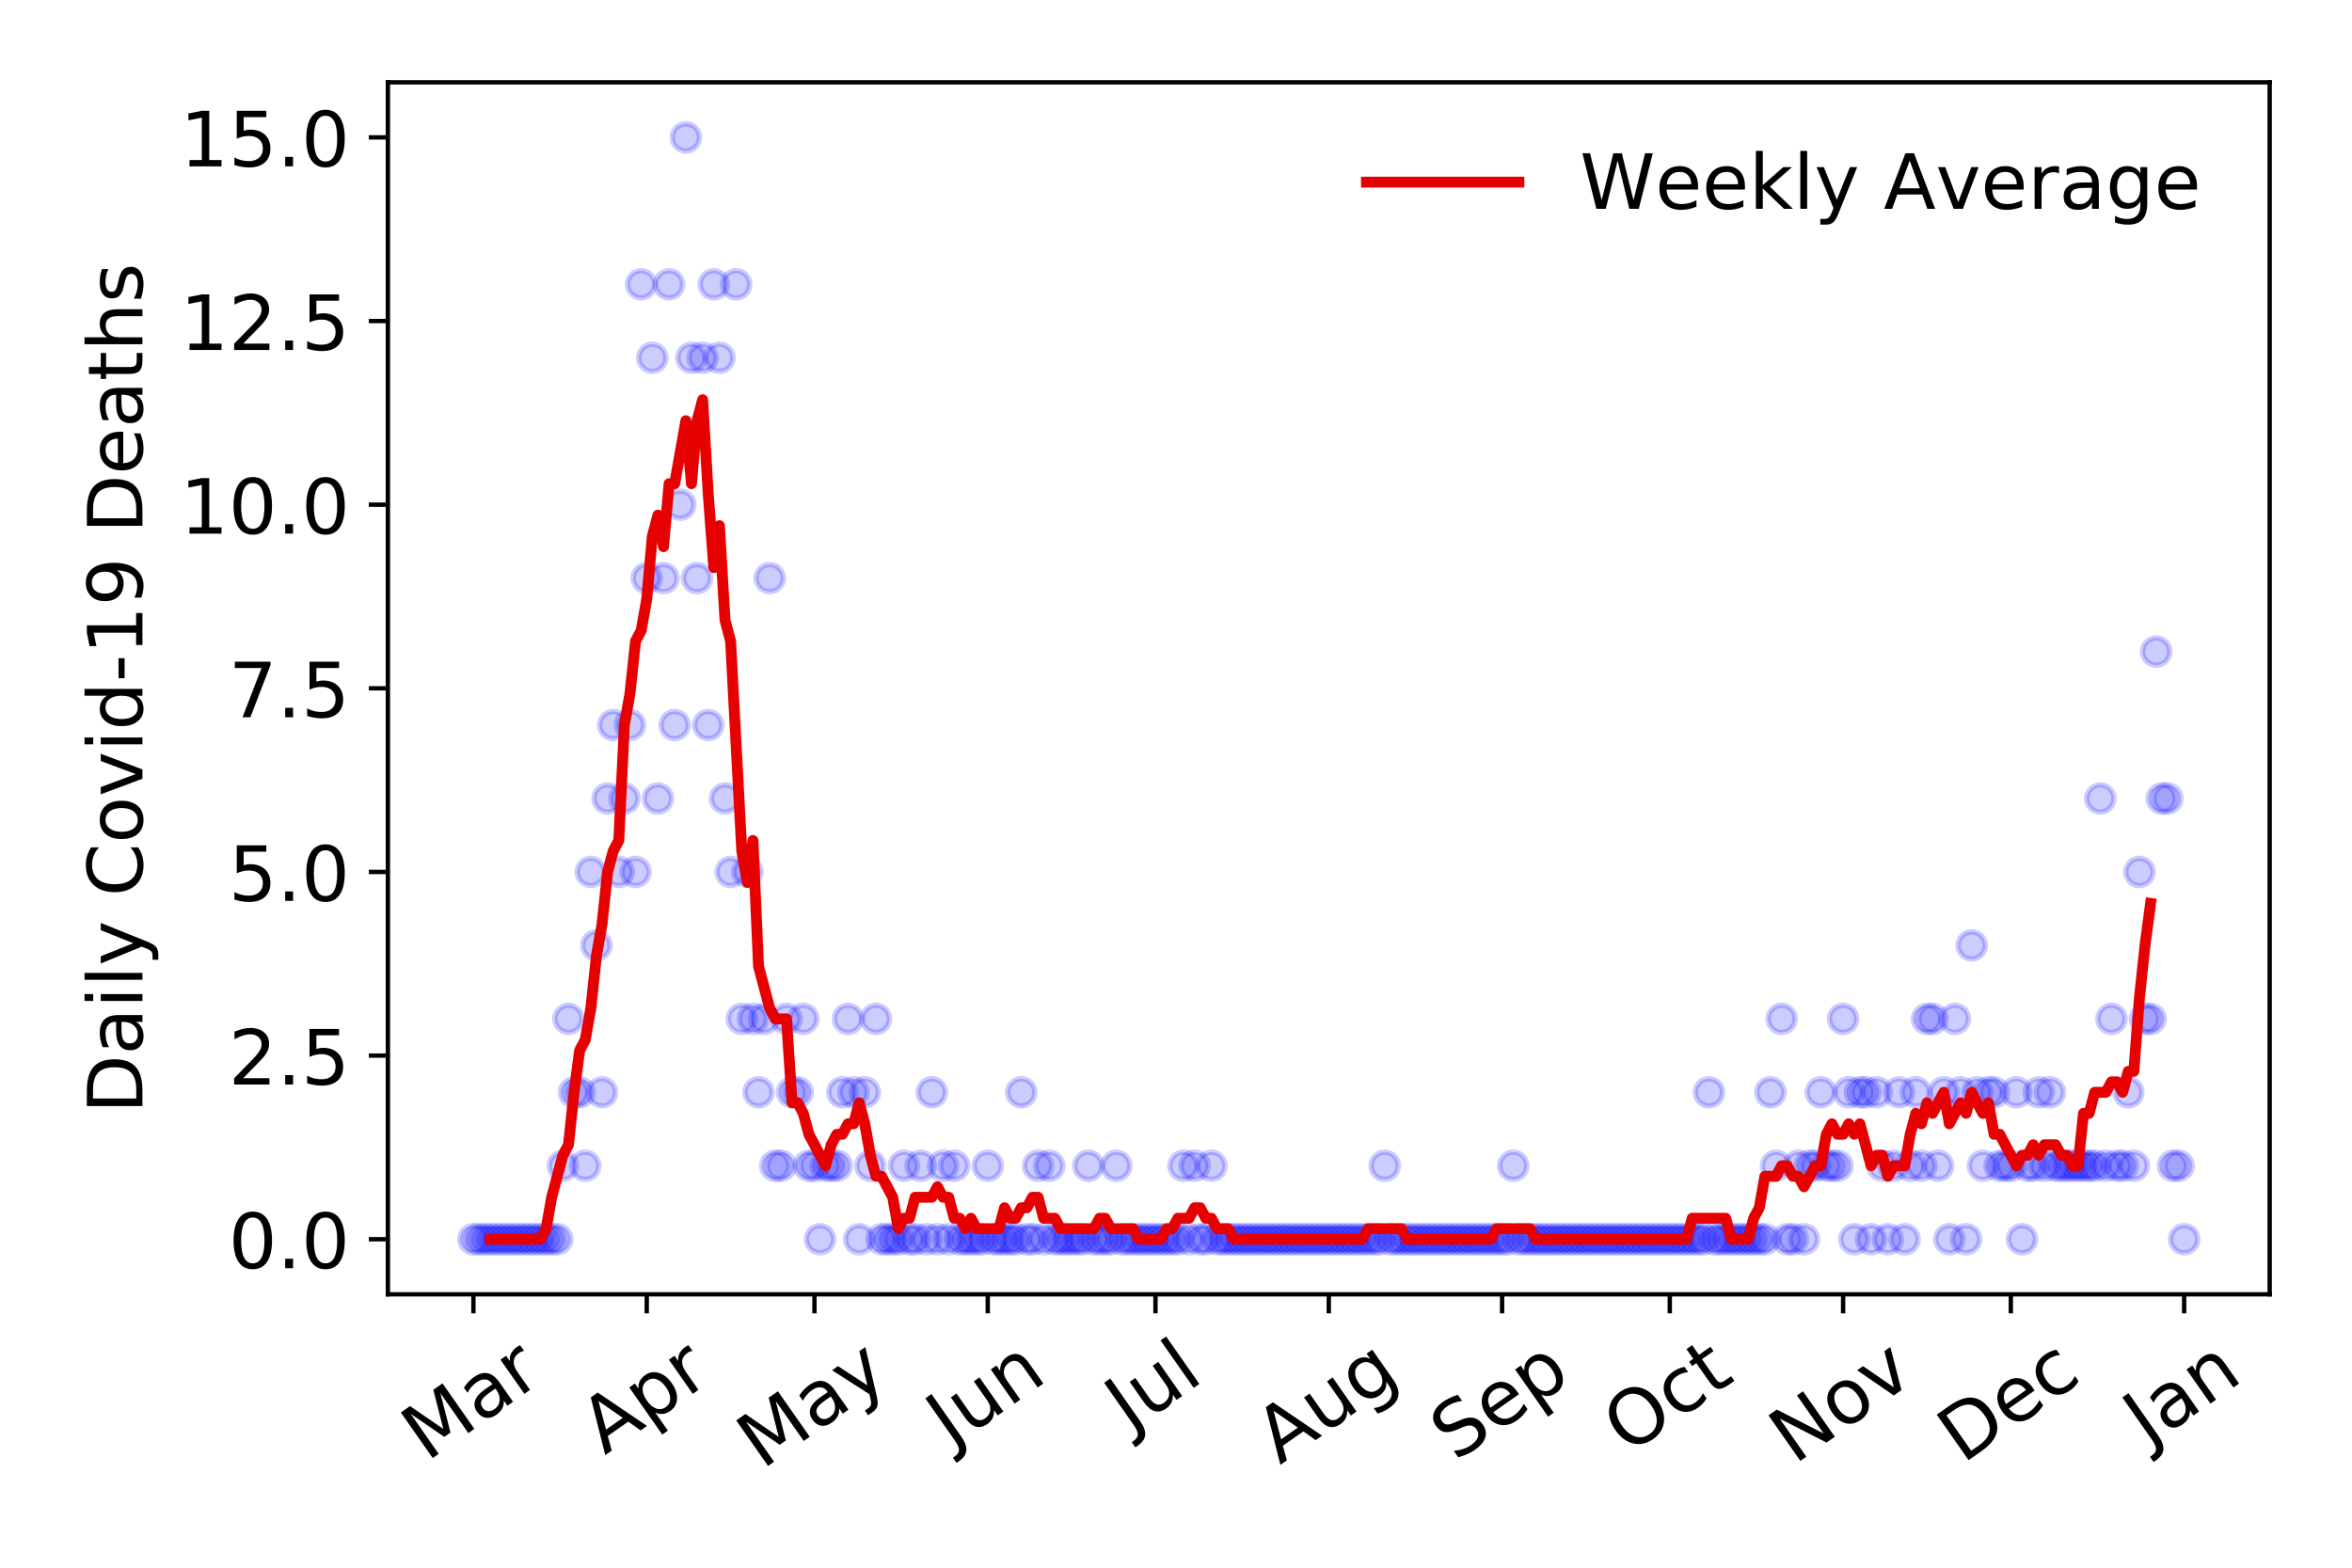 <?xml version="1.0" encoding="utf-8" standalone="no"?>
<!DOCTYPE svg PUBLIC "-//W3C//DTD SVG 1.1//EN"
  "http://www.w3.org/Graphics/SVG/1.1/DTD/svg11.dtd">
<!-- Created with matplotlib (https://matplotlib.org/) -->
<svg height="288pt" version="1.1" viewBox="0 0 432 288" width="432pt" xmlns="http://www.w3.org/2000/svg" xmlns:xlink="http://www.w3.org/1999/xlink">
 <defs>
  <style type="text/css">
*{stroke-linecap:butt;stroke-linejoin:round;}
  </style>
 </defs>
 <g id="figure_1">
  <g id="patch_1">
   <path d="M 0 288 
L 432 288 
L 432 0 
L 0 0 
z
" style="fill:#ffffff;"/>
  </g>
  <g id="axes_1">
   <g id="patch_2">
    <path d="M 71.245 237.778 
L 416.88 237.778 
L 416.88 15.12 
L 71.245 15.12 
z
" style="fill:#ffffff;"/>
   </g>
   <g id="matplotlib.axis_1">
    <g id="xtick_1">
     <g id="line2d_1">
      <defs>
       <path d="M 0 0 
L 0 3.5 
" id="mdaa983b640" style="stroke:#000000;stroke-width:0.8;"/>
      </defs>
      <g>
       <use style="stroke:#000000;stroke-width:0.8;" x="86.956" xlink:href="#mdaa983b640" y="237.778"/>
      </g>
     </g>
     <g id="text_1">
      <!-- Mar -->
      <defs>
       <path d="M 9.812 72.906 
L 24.516 72.906 
L 43.109 23.297 
L 61.812 72.906 
L 76.516 72.906 
L 76.516 0 
L 66.891 0 
L 66.891 64.016 
L 48.094 14.016 
L 38.188 14.016 
L 19.391 64.016 
L 19.391 0 
L 9.812 0 
z
" id="DejaVuSans-77"/>
       <path d="M 34.281 27.484 
Q 23.391 27.484 19.188 25 
Q 14.984 22.516 14.984 16.5 
Q 14.984 11.719 18.141 8.906 
Q 21.297 6.109 26.703 6.109 
Q 34.188 6.109 38.703 11.406 
Q 43.219 16.703 43.219 25.484 
L 43.219 27.484 
z
M 52.203 31.203 
L 52.203 0 
L 43.219 0 
L 43.219 8.297 
Q 40.141 3.328 35.547 0.953 
Q 30.953 -1.422 24.312 -1.422 
Q 15.922 -1.422 10.953 3.297 
Q 6 8.016 6 15.922 
Q 6 25.141 12.172 29.828 
Q 18.359 34.516 30.609 34.516 
L 43.219 34.516 
L 43.219 35.406 
Q 43.219 41.609 39.141 45 
Q 35.062 48.391 27.688 48.391 
Q 23 48.391 18.547 47.266 
Q 14.109 46.141 10.016 43.891 
L 10.016 52.203 
Q 14.938 54.109 19.578 55.047 
Q 24.219 56 28.609 56 
Q 40.484 56 46.344 49.844 
Q 52.203 43.703 52.203 31.203 
z
" id="DejaVuSans-97"/>
       <path d="M 41.109 46.297 
Q 39.594 47.172 37.812 47.578 
Q 36.031 48 33.891 48 
Q 26.266 48 22.188 43.047 
Q 18.109 38.094 18.109 28.812 
L 18.109 0 
L 9.078 0 
L 9.078 54.688 
L 18.109 54.688 
L 18.109 46.188 
Q 20.953 51.172 25.484 53.578 
Q 30.031 56 36.531 56 
Q 37.453 56 38.578 55.875 
Q 39.703 55.766 41.062 55.516 
z
" id="DejaVuSans-114"/>
      </defs>
      <g transform="translate(78.353 268.643)rotate(-35)scale(0.14 -0.14)">
       <use xlink:href="#DejaVuSans-77"/>
       <use x="86.279" xlink:href="#DejaVuSans-97"/>
       <use x="147.559" xlink:href="#DejaVuSans-114"/>
      </g>
     </g>
    </g>
    <g id="xtick_2">
     <g id="line2d_2">
      <g>
       <use style="stroke:#000000;stroke-width:0.8;" x="118.788" xlink:href="#mdaa983b640" y="237.778"/>
      </g>
     </g>
     <g id="text_2">
      <!-- Apr -->
      <defs>
       <path d="M 34.188 63.188 
L 20.797 26.906 
L 47.609 26.906 
z
M 28.609 72.906 
L 39.797 72.906 
L 67.578 0 
L 57.328 0 
L 50.688 18.703 
L 17.828 18.703 
L 11.188 0 
L 0.781 0 
z
" id="DejaVuSans-65"/>
       <path d="M 18.109 8.203 
L 18.109 -20.797 
L 9.078 -20.797 
L 9.078 54.688 
L 18.109 54.688 
L 18.109 46.391 
Q 20.953 51.266 25.266 53.625 
Q 29.594 56 35.594 56 
Q 45.562 56 51.781 48.094 
Q 58.016 40.188 58.016 27.297 
Q 58.016 14.406 51.781 6.484 
Q 45.562 -1.422 35.594 -1.422 
Q 29.594 -1.422 25.266 0.953 
Q 20.953 3.328 18.109 8.203 
z
M 48.688 27.297 
Q 48.688 37.203 44.609 42.844 
Q 40.531 48.484 33.406 48.484 
Q 26.266 48.484 22.188 42.844 
Q 18.109 37.203 18.109 27.297 
Q 18.109 17.391 22.188 11.75 
Q 26.266 6.109 33.406 6.109 
Q 40.531 6.109 44.609 11.75 
Q 48.688 17.391 48.688 27.297 
z
" id="DejaVuSans-112"/>
      </defs>
      <g transform="translate(111.084 267.384)rotate(-35)scale(0.14 -0.14)">
       <use xlink:href="#DejaVuSans-65"/>
       <use x="68.408" xlink:href="#DejaVuSans-112"/>
       <use x="131.885" xlink:href="#DejaVuSans-114"/>
      </g>
     </g>
    </g>
    <g id="xtick_3">
     <g id="line2d_3">
      <g>
       <use style="stroke:#000000;stroke-width:0.8;" x="149.593" xlink:href="#mdaa983b640" y="237.778"/>
      </g>
     </g>
     <g id="text_3">
      <!-- May -->
      <defs>
       <path d="M 32.172 -5.078 
Q 28.375 -14.844 24.75 -17.812 
Q 21.141 -20.797 15.094 -20.797 
L 7.906 -20.797 
L 7.906 -13.281 
L 13.188 -13.281 
Q 16.891 -13.281 18.938 -11.516 
Q 21 -9.766 23.484 -3.219 
L 25.094 0.875 
L 2.984 54.688 
L 12.5 54.688 
L 29.594 11.922 
L 46.688 54.688 
L 56.203 54.688 
z
" id="DejaVuSans-121"/>
      </defs>
      <g transform="translate(139.954 270.094)rotate(-35)scale(0.14 -0.14)">
       <use xlink:href="#DejaVuSans-77"/>
       <use x="86.279" xlink:href="#DejaVuSans-97"/>
       <use x="147.559" xlink:href="#DejaVuSans-121"/>
      </g>
     </g>
    </g>
    <g id="xtick_4">
     <g id="line2d_4">
      <g>
       <use style="stroke:#000000;stroke-width:0.8;" x="181.425" xlink:href="#mdaa983b640" y="237.778"/>
      </g>
     </g>
     <g id="text_4">
      <!-- Jun -->
      <defs>
       <path d="M 9.812 72.906 
L 19.672 72.906 
L 19.672 5.078 
Q 19.672 -8.109 14.672 -14.062 
Q 9.672 -20.016 -1.422 -20.016 
L -5.172 -20.016 
L -5.172 -11.719 
L -2.094 -11.719 
Q 4.438 -11.719 7.125 -8.047 
Q 9.812 -4.391 9.812 5.078 
z
" id="DejaVuSans-74"/>
       <path d="M 8.5 21.578 
L 8.5 54.688 
L 17.484 54.688 
L 17.484 21.922 
Q 17.484 14.156 20.5 10.266 
Q 23.531 6.391 29.594 6.391 
Q 36.859 6.391 41.078 11.031 
Q 45.312 15.672 45.312 23.688 
L 45.312 54.688 
L 54.297 54.688 
L 54.297 0 
L 45.312 0 
L 45.312 8.406 
Q 42.047 3.422 37.719 1 
Q 33.406 -1.422 27.688 -1.422 
Q 18.266 -1.422 13.375 4.438 
Q 8.5 10.297 8.5 21.578 
z
M 31.109 56 
z
" id="DejaVuSans-117"/>
       <path d="M 54.891 33.016 
L 54.891 0 
L 45.906 0 
L 45.906 32.719 
Q 45.906 40.484 42.875 44.328 
Q 39.844 48.188 33.797 48.188 
Q 26.516 48.188 22.312 43.547 
Q 18.109 38.922 18.109 30.906 
L 18.109 0 
L 9.078 0 
L 9.078 54.688 
L 18.109 54.688 
L 18.109 46.188 
Q 21.344 51.125 25.703 53.562 
Q 30.078 56 35.797 56 
Q 45.219 56 50.047 50.172 
Q 54.891 44.344 54.891 33.016 
z
" id="DejaVuSans-110"/>
      </defs>
      <g transform="translate(174.681 266.039)rotate(-35)scale(0.14 -0.14)">
       <use xlink:href="#DejaVuSans-74"/>
       <use x="29.492" xlink:href="#DejaVuSans-117"/>
       <use x="92.871" xlink:href="#DejaVuSans-110"/>
      </g>
     </g>
    </g>
    <g id="xtick_5">
     <g id="line2d_5">
      <g>
       <use style="stroke:#000000;stroke-width:0.8;" x="212.23" xlink:href="#mdaa983b640" y="237.778"/>
      </g>
     </g>
     <g id="text_5">
      <!-- Jul -->
      <defs>
       <path d="M 9.422 75.984 
L 18.406 75.984 
L 18.406 0 
L 9.422 0 
z
" id="DejaVuSans-108"/>
      </defs>
      <g transform="translate(207.528 263.181)rotate(-35)scale(0.14 -0.14)">
       <use xlink:href="#DejaVuSans-74"/>
       <use x="29.492" xlink:href="#DejaVuSans-117"/>
       <use x="92.871" xlink:href="#DejaVuSans-108"/>
      </g>
     </g>
    </g>
    <g id="xtick_6">
     <g id="line2d_6">
      <g>
       <use style="stroke:#000000;stroke-width:0.8;" x="244.062" xlink:href="#mdaa983b640" y="237.778"/>
      </g>
     </g>
     <g id="text_6">
      <!-- Aug -->
      <defs>
       <path d="M 45.406 27.984 
Q 45.406 37.75 41.375 43.109 
Q 37.359 48.484 30.078 48.484 
Q 22.859 48.484 18.828 43.109 
Q 14.797 37.75 14.797 27.984 
Q 14.797 18.266 18.828 12.891 
Q 22.859 7.516 30.078 7.516 
Q 37.359 7.516 41.375 12.891 
Q 45.406 18.266 45.406 27.984 
z
M 54.391 6.781 
Q 54.391 -7.172 48.188 -13.984 
Q 42 -20.797 29.203 -20.797 
Q 24.469 -20.797 20.266 -20.094 
Q 16.062 -19.391 12.109 -17.922 
L 12.109 -9.188 
Q 16.062 -11.328 19.922 -12.344 
Q 23.781 -13.375 27.781 -13.375 
Q 36.625 -13.375 41.016 -8.766 
Q 45.406 -4.156 45.406 5.172 
L 45.406 9.625 
Q 42.625 4.781 38.281 2.391 
Q 33.938 0 27.875 0 
Q 17.828 0 11.672 7.656 
Q 5.516 15.328 5.516 27.984 
Q 5.516 40.672 11.672 48.328 
Q 17.828 56 27.875 56 
Q 33.938 56 38.281 53.609 
Q 42.625 51.219 45.406 46.391 
L 45.406 54.688 
L 54.391 54.688 
z
" id="DejaVuSans-103"/>
      </defs>
      <g transform="translate(235.082 269.172)rotate(-35)scale(0.14 -0.14)">
       <use xlink:href="#DejaVuSans-65"/>
       <use x="68.408" xlink:href="#DejaVuSans-117"/>
       <use x="131.787" xlink:href="#DejaVuSans-103"/>
      </g>
     </g>
    </g>
    <g id="xtick_7">
     <g id="line2d_7">
      <g>
       <use style="stroke:#000000;stroke-width:0.8;" x="275.895" xlink:href="#mdaa983b640" y="237.778"/>
      </g>
     </g>
     <g id="text_7">
      <!-- Sep -->
      <defs>
       <path d="M 53.516 70.516 
L 53.516 60.891 
Q 47.906 63.578 42.922 64.891 
Q 37.938 66.219 33.297 66.219 
Q 25.25 66.219 20.875 63.094 
Q 16.5 59.969 16.5 54.203 
Q 16.5 49.359 19.406 46.891 
Q 22.312 44.438 30.422 42.922 
L 36.375 41.703 
Q 47.406 39.594 52.656 34.297 
Q 57.906 29 57.906 20.125 
Q 57.906 9.516 50.797 4.047 
Q 43.703 -1.422 29.984 -1.422 
Q 24.812 -1.422 18.969 -0.25 
Q 13.141 0.922 6.891 3.219 
L 6.891 13.375 
Q 12.891 10.016 18.656 8.297 
Q 24.422 6.594 29.984 6.594 
Q 38.422 6.594 43.016 9.906 
Q 47.609 13.234 47.609 19.391 
Q 47.609 24.75 44.312 27.781 
Q 41.016 30.812 33.5 32.328 
L 27.484 33.5 
Q 16.453 35.688 11.516 40.375 
Q 6.594 45.062 6.594 53.422 
Q 6.594 63.094 13.406 68.656 
Q 20.219 74.219 32.172 74.219 
Q 37.312 74.219 42.625 73.281 
Q 47.953 72.359 53.516 70.516 
z
" id="DejaVuSans-83"/>
       <path d="M 56.203 29.594 
L 56.203 25.203 
L 14.891 25.203 
Q 15.484 15.922 20.484 11.062 
Q 25.484 6.203 34.422 6.203 
Q 39.594 6.203 44.453 7.469 
Q 49.312 8.734 54.109 11.281 
L 54.109 2.781 
Q 49.266 0.734 44.188 -0.344 
Q 39.109 -1.422 33.891 -1.422 
Q 20.797 -1.422 13.156 6.188 
Q 5.516 13.812 5.516 26.812 
Q 5.516 40.234 12.766 48.109 
Q 20.016 56 32.328 56 
Q 43.359 56 49.781 48.891 
Q 56.203 41.797 56.203 29.594 
z
M 47.219 32.234 
Q 47.125 39.594 43.094 43.984 
Q 39.062 48.391 32.422 48.391 
Q 24.906 48.391 20.391 44.141 
Q 15.875 39.891 15.188 32.172 
z
" id="DejaVuSans-101"/>
      </defs>
      <g transform="translate(267.302 268.629)rotate(-35)scale(0.14 -0.14)">
       <use xlink:href="#DejaVuSans-83"/>
       <use x="63.477" xlink:href="#DejaVuSans-101"/>
       <use x="125" xlink:href="#DejaVuSans-112"/>
      </g>
     </g>
    </g>
    <g id="xtick_8">
     <g id="line2d_8">
      <g>
       <use style="stroke:#000000;stroke-width:0.8;" x="306.7" xlink:href="#mdaa983b640" y="237.778"/>
      </g>
     </g>
     <g id="text_8">
      <!-- Oct -->
      <defs>
       <path d="M 39.406 66.219 
Q 28.656 66.219 22.328 58.203 
Q 16.016 50.203 16.016 36.375 
Q 16.016 22.609 22.328 14.594 
Q 28.656 6.594 39.406 6.594 
Q 50.141 6.594 56.422 14.594 
Q 62.703 22.609 62.703 36.375 
Q 62.703 50.203 56.422 58.203 
Q 50.141 66.219 39.406 66.219 
z
M 39.406 74.219 
Q 54.734 74.219 63.906 63.938 
Q 73.094 53.656 73.094 36.375 
Q 73.094 19.141 63.906 8.859 
Q 54.734 -1.422 39.406 -1.422 
Q 24.031 -1.422 14.812 8.828 
Q 5.609 19.094 5.609 36.375 
Q 5.609 53.656 14.812 63.938 
Q 24.031 74.219 39.406 74.219 
z
" id="DejaVuSans-79"/>
       <path d="M 48.781 52.594 
L 48.781 44.188 
Q 44.969 46.297 41.141 47.344 
Q 37.312 48.391 33.406 48.391 
Q 24.656 48.391 19.812 42.844 
Q 14.984 37.312 14.984 27.297 
Q 14.984 17.281 19.812 11.734 
Q 24.656 6.203 33.406 6.203 
Q 37.312 6.203 41.141 7.25 
Q 44.969 8.297 48.781 10.406 
L 48.781 2.094 
Q 45.016 0.344 40.984 -0.531 
Q 36.969 -1.422 32.422 -1.422 
Q 20.062 -1.422 12.781 6.344 
Q 5.516 14.109 5.516 27.297 
Q 5.516 40.672 12.859 48.328 
Q 20.219 56 33.016 56 
Q 37.156 56 41.109 55.141 
Q 45.062 54.297 48.781 52.594 
z
" id="DejaVuSans-99"/>
       <path d="M 18.312 70.219 
L 18.312 54.688 
L 36.812 54.688 
L 36.812 47.703 
L 18.312 47.703 
L 18.312 18.016 
Q 18.312 11.328 20.141 9.422 
Q 21.969 7.516 27.594 7.516 
L 36.812 7.516 
L 36.812 0 
L 27.594 0 
Q 17.188 0 13.234 3.875 
Q 9.281 7.766 9.281 18.016 
L 9.281 47.703 
L 2.688 47.703 
L 2.688 54.688 
L 9.281 54.688 
L 9.281 70.219 
z
" id="DejaVuSans-116"/>
      </defs>
      <g transform="translate(299.001 267.377)rotate(-35)scale(0.14 -0.14)">
       <use xlink:href="#DejaVuSans-79"/>
       <use x="78.711" xlink:href="#DejaVuSans-99"/>
       <use x="133.691" xlink:href="#DejaVuSans-116"/>
      </g>
     </g>
    </g>
    <g id="xtick_9">
     <g id="line2d_9">
      <g>
       <use style="stroke:#000000;stroke-width:0.8;" x="338.532" xlink:href="#mdaa983b640" y="237.778"/>
      </g>
     </g>
     <g id="text_9">
      <!-- Nov -->
      <defs>
       <path d="M 9.812 72.906 
L 23.094 72.906 
L 55.422 11.922 
L 55.422 72.906 
L 64.984 72.906 
L 64.984 0 
L 51.703 0 
L 19.391 60.984 
L 19.391 0 
L 9.812 0 
z
" id="DejaVuSans-78"/>
       <path d="M 30.609 48.391 
Q 23.391 48.391 19.188 42.75 
Q 14.984 37.109 14.984 27.297 
Q 14.984 17.484 19.156 11.844 
Q 23.344 6.203 30.609 6.203 
Q 37.797 6.203 41.984 11.859 
Q 46.188 17.531 46.188 27.297 
Q 46.188 37.016 41.984 42.703 
Q 37.797 48.391 30.609 48.391 
z
M 30.609 56 
Q 42.328 56 49.016 48.375 
Q 55.719 40.766 55.719 27.297 
Q 55.719 13.875 49.016 6.219 
Q 42.328 -1.422 30.609 -1.422 
Q 18.844 -1.422 12.172 6.219 
Q 5.516 13.875 5.516 27.297 
Q 5.516 40.766 12.172 48.375 
Q 18.844 56 30.609 56 
z
" id="DejaVuSans-111"/>
       <path d="M 2.984 54.688 
L 12.5 54.688 
L 29.594 8.797 
L 46.688 54.688 
L 56.203 54.688 
L 35.688 0 
L 23.484 0 
z
" id="DejaVuSans-118"/>
      </defs>
      <g transform="translate(329.556 269.166)rotate(-35)scale(0.14 -0.14)">
       <use xlink:href="#DejaVuSans-78"/>
       <use x="74.805" xlink:href="#DejaVuSans-111"/>
       <use x="135.986" xlink:href="#DejaVuSans-118"/>
      </g>
     </g>
    </g>
    <g id="xtick_10">
     <g id="line2d_10">
      <g>
       <use style="stroke:#000000;stroke-width:0.8;" x="369.337" xlink:href="#mdaa983b640" y="237.778"/>
      </g>
     </g>
     <g id="text_10">
      <!-- Dec -->
      <defs>
       <path d="M 19.672 64.797 
L 19.672 8.109 
L 31.594 8.109 
Q 46.688 8.109 53.688 14.938 
Q 60.688 21.781 60.688 36.531 
Q 60.688 51.172 53.688 57.984 
Q 46.688 64.797 31.594 64.797 
z
M 9.812 72.906 
L 30.078 72.906 
Q 51.266 72.906 61.172 64.094 
Q 71.094 55.281 71.094 36.531 
Q 71.094 17.672 61.125 8.828 
Q 51.172 0 30.078 0 
L 9.812 0 
z
" id="DejaVuSans-68"/>
      </defs>
      <g transform="translate(360.457 269.032)rotate(-35)scale(0.14 -0.14)">
       <use xlink:href="#DejaVuSans-68"/>
       <use x="77.002" xlink:href="#DejaVuSans-101"/>
       <use x="138.525" xlink:href="#DejaVuSans-99"/>
      </g>
     </g>
    </g>
    <g id="xtick_11">
     <g id="line2d_11">
      <g>
       <use style="stroke:#000000;stroke-width:0.8;" x="401.169" xlink:href="#mdaa983b640" y="237.778"/>
      </g>
     </g>
     <g id="text_11">
      <!-- Jan -->
      <g transform="translate(394.546 265.871)rotate(-35)scale(0.14 -0.14)">
       <use xlink:href="#DejaVuSans-74"/>
       <use x="29.492" xlink:href="#DejaVuSans-97"/>
       <use x="90.771" xlink:href="#DejaVuSans-110"/>
      </g>
     </g>
    </g>
   </g>
   <g id="matplotlib.axis_2">
    <g id="ytick_1">
     <g id="line2d_12">
      <defs>
       <path d="M 0 0 
L -3.5 0 
" id="m28035e4f45" style="stroke:#000000;stroke-width:0.8;"/>
      </defs>
      <g>
       <use style="stroke:#000000;stroke-width:0.8;" x="71.245" xlink:href="#m28035e4f45" y="227.657"/>
      </g>
     </g>
     <g id="text_12">
      <!-- 0.0 -->
      <defs>
       <path d="M 31.781 66.406 
Q 24.172 66.406 20.328 58.906 
Q 16.5 51.422 16.5 36.375 
Q 16.5 21.391 20.328 13.891 
Q 24.172 6.391 31.781 6.391 
Q 39.453 6.391 43.281 13.891 
Q 47.125 21.391 47.125 36.375 
Q 47.125 51.422 43.281 58.906 
Q 39.453 66.406 31.781 66.406 
z
M 31.781 74.219 
Q 44.047 74.219 50.516 64.516 
Q 56.984 54.828 56.984 36.375 
Q 56.984 17.969 50.516 8.266 
Q 44.047 -1.422 31.781 -1.422 
Q 19.531 -1.422 13.062 8.266 
Q 6.594 17.969 6.594 36.375 
Q 6.594 54.828 13.062 64.516 
Q 19.531 74.219 31.781 74.219 
z
" id="DejaVuSans-48"/>
       <path d="M 10.688 12.406 
L 21 12.406 
L 21 0 
L 10.688 0 
z
" id="DejaVuSans-46"/>
      </defs>
      <g transform="translate(41.981 232.976)scale(0.14 -0.14)">
       <use xlink:href="#DejaVuSans-48"/>
       <use x="63.623" xlink:href="#DejaVuSans-46"/>
       <use x="95.41" xlink:href="#DejaVuSans-48"/>
      </g>
     </g>
    </g>
    <g id="ytick_2">
     <g id="line2d_13">
      <g>
       <use style="stroke:#000000;stroke-width:0.8;" x="71.245" xlink:href="#m28035e4f45" y="193.921"/>
      </g>
     </g>
     <g id="text_13">
      <!-- 2.5 -->
      <defs>
       <path d="M 19.188 8.297 
L 53.609 8.297 
L 53.609 0 
L 7.328 0 
L 7.328 8.297 
Q 12.938 14.109 22.625 23.891 
Q 32.328 33.688 34.812 36.531 
Q 39.547 41.844 41.422 45.531 
Q 43.312 49.219 43.312 52.781 
Q 43.312 58.594 39.234 62.25 
Q 35.156 65.922 28.609 65.922 
Q 23.969 65.922 18.812 64.312 
Q 13.672 62.703 7.812 59.422 
L 7.812 69.391 
Q 13.766 71.781 18.938 73 
Q 24.125 74.219 28.422 74.219 
Q 39.75 74.219 46.484 68.547 
Q 53.219 62.891 53.219 53.422 
Q 53.219 48.922 51.531 44.891 
Q 49.859 40.875 45.406 35.406 
Q 44.188 33.984 37.641 27.219 
Q 31.109 20.453 19.188 8.297 
z
" id="DejaVuSans-50"/>
       <path d="M 10.797 72.906 
L 49.516 72.906 
L 49.516 64.594 
L 19.828 64.594 
L 19.828 46.734 
Q 21.969 47.469 24.109 47.828 
Q 26.266 48.188 28.422 48.188 
Q 40.625 48.188 47.75 41.5 
Q 54.891 34.812 54.891 23.391 
Q 54.891 11.625 47.562 5.094 
Q 40.234 -1.422 26.906 -1.422 
Q 22.312 -1.422 17.547 -0.641 
Q 12.797 0.141 7.719 1.703 
L 7.719 11.625 
Q 12.109 9.234 16.797 8.062 
Q 21.484 6.891 26.703 6.891 
Q 35.156 6.891 40.078 11.328 
Q 45.016 15.766 45.016 23.391 
Q 45.016 31 40.078 35.438 
Q 35.156 39.891 26.703 39.891 
Q 22.75 39.891 18.812 39.016 
Q 14.891 38.141 10.797 36.281 
z
" id="DejaVuSans-53"/>
      </defs>
      <g transform="translate(41.981 199.24)scale(0.14 -0.14)">
       <use xlink:href="#DejaVuSans-50"/>
       <use x="63.623" xlink:href="#DejaVuSans-46"/>
       <use x="95.41" xlink:href="#DejaVuSans-53"/>
      </g>
     </g>
    </g>
    <g id="ytick_3">
     <g id="line2d_14">
      <g>
       <use style="stroke:#000000;stroke-width:0.8;" x="71.245" xlink:href="#m28035e4f45" y="160.185"/>
      </g>
     </g>
     <g id="text_14">
      <!-- 5.0 -->
      <g transform="translate(41.981 165.504)scale(0.14 -0.14)">
       <use xlink:href="#DejaVuSans-53"/>
       <use x="63.623" xlink:href="#DejaVuSans-46"/>
       <use x="95.41" xlink:href="#DejaVuSans-48"/>
      </g>
     </g>
    </g>
    <g id="ytick_4">
     <g id="line2d_15">
      <g>
       <use style="stroke:#000000;stroke-width:0.8;" x="71.245" xlink:href="#m28035e4f45" y="126.449"/>
      </g>
     </g>
     <g id="text_15">
      <!-- 7.5 -->
      <defs>
       <path d="M 8.203 72.906 
L 55.078 72.906 
L 55.078 68.703 
L 28.609 0 
L 18.312 0 
L 43.219 64.594 
L 8.203 64.594 
z
" id="DejaVuSans-55"/>
      </defs>
      <g transform="translate(41.981 131.768)scale(0.14 -0.14)">
       <use xlink:href="#DejaVuSans-55"/>
       <use x="63.623" xlink:href="#DejaVuSans-46"/>
       <use x="95.41" xlink:href="#DejaVuSans-53"/>
      </g>
     </g>
    </g>
    <g id="ytick_5">
     <g id="line2d_16">
      <g>
       <use style="stroke:#000000;stroke-width:0.8;" x="71.245" xlink:href="#m28035e4f45" y="92.713"/>
      </g>
     </g>
     <g id="text_16">
      <!-- 10.0 -->
      <defs>
       <path d="M 12.406 8.297 
L 28.516 8.297 
L 28.516 63.922 
L 10.984 60.406 
L 10.984 69.391 
L 28.422 72.906 
L 38.281 72.906 
L 38.281 8.297 
L 54.391 8.297 
L 54.391 0 
L 12.406 0 
z
" id="DejaVuSans-49"/>
      </defs>
      <g transform="translate(33.073 98.032)scale(0.14 -0.14)">
       <use xlink:href="#DejaVuSans-49"/>
       <use x="63.623" xlink:href="#DejaVuSans-48"/>
       <use x="127.246" xlink:href="#DejaVuSans-46"/>
       <use x="159.033" xlink:href="#DejaVuSans-48"/>
      </g>
     </g>
    </g>
    <g id="ytick_6">
     <g id="line2d_17">
      <g>
       <use style="stroke:#000000;stroke-width:0.8;" x="71.245" xlink:href="#m28035e4f45" y="58.977"/>
      </g>
     </g>
     <g id="text_17">
      <!-- 12.5 -->
      <g transform="translate(33.073 64.296)scale(0.14 -0.14)">
       <use xlink:href="#DejaVuSans-49"/>
       <use x="63.623" xlink:href="#DejaVuSans-50"/>
       <use x="127.246" xlink:href="#DejaVuSans-46"/>
       <use x="159.033" xlink:href="#DejaVuSans-53"/>
      </g>
     </g>
    </g>
    <g id="ytick_7">
     <g id="line2d_18">
      <g>
       <use style="stroke:#000000;stroke-width:0.8;" x="71.245" xlink:href="#m28035e4f45" y="25.241"/>
      </g>
     </g>
     <g id="text_18">
      <!-- 15.0 -->
      <g transform="translate(33.073 30.56)scale(0.14 -0.14)">
       <use xlink:href="#DejaVuSans-49"/>
       <use x="63.623" xlink:href="#DejaVuSans-53"/>
       <use x="127.246" xlink:href="#DejaVuSans-46"/>
       <use x="159.033" xlink:href="#DejaVuSans-48"/>
      </g>
     </g>
    </g>
    <g id="text_19">
     <!-- Daily Covid-19 Deaths -->
     <defs>
      <path d="M 9.422 54.688 
L 18.406 54.688 
L 18.406 0 
L 9.422 0 
z
M 9.422 75.984 
L 18.406 75.984 
L 18.406 64.594 
L 9.422 64.594 
z
" id="DejaVuSans-105"/>
      <path id="DejaVuSans-32"/>
      <path d="M 64.406 67.281 
L 64.406 56.891 
Q 59.422 61.531 53.781 63.812 
Q 48.141 66.109 41.797 66.109 
Q 29.297 66.109 22.656 58.469 
Q 16.016 50.828 16.016 36.375 
Q 16.016 21.969 22.656 14.328 
Q 29.297 6.688 41.797 6.688 
Q 48.141 6.688 53.781 8.984 
Q 59.422 11.281 64.406 15.922 
L 64.406 5.609 
Q 59.234 2.094 53.438 0.328 
Q 47.656 -1.422 41.219 -1.422 
Q 24.656 -1.422 15.125 8.703 
Q 5.609 18.844 5.609 36.375 
Q 5.609 53.953 15.125 64.078 
Q 24.656 74.219 41.219 74.219 
Q 47.75 74.219 53.531 72.484 
Q 59.328 70.75 64.406 67.281 
z
" id="DejaVuSans-67"/>
      <path d="M 45.406 46.391 
L 45.406 75.984 
L 54.391 75.984 
L 54.391 0 
L 45.406 0 
L 45.406 8.203 
Q 42.578 3.328 38.25 0.953 
Q 33.938 -1.422 27.875 -1.422 
Q 17.969 -1.422 11.734 6.484 
Q 5.516 14.406 5.516 27.297 
Q 5.516 40.188 11.734 48.094 
Q 17.969 56 27.875 56 
Q 33.938 56 38.25 53.625 
Q 42.578 51.266 45.406 46.391 
z
M 14.797 27.297 
Q 14.797 17.391 18.875 11.75 
Q 22.953 6.109 30.078 6.109 
Q 37.203 6.109 41.297 11.75 
Q 45.406 17.391 45.406 27.297 
Q 45.406 37.203 41.297 42.844 
Q 37.203 48.484 30.078 48.484 
Q 22.953 48.484 18.875 42.844 
Q 14.797 37.203 14.797 27.297 
z
" id="DejaVuSans-100"/>
      <path d="M 4.891 31.391 
L 31.203 31.391 
L 31.203 23.391 
L 4.891 23.391 
z
" id="DejaVuSans-45"/>
      <path d="M 10.984 1.516 
L 10.984 10.5 
Q 14.703 8.734 18.5 7.812 
Q 22.312 6.891 25.984 6.891 
Q 35.75 6.891 40.891 13.453 
Q 46.047 20.016 46.781 33.406 
Q 43.953 29.203 39.594 26.953 
Q 35.25 24.703 29.984 24.703 
Q 19.047 24.703 12.672 31.312 
Q 6.297 37.938 6.297 49.422 
Q 6.297 60.641 12.938 67.422 
Q 19.578 74.219 30.609 74.219 
Q 43.266 74.219 49.922 64.516 
Q 56.594 54.828 56.594 36.375 
Q 56.594 19.141 48.406 8.859 
Q 40.234 -1.422 26.422 -1.422 
Q 22.703 -1.422 18.891 -0.688 
Q 15.094 0.047 10.984 1.516 
z
M 30.609 32.422 
Q 37.25 32.422 41.125 36.953 
Q 45.016 41.5 45.016 49.422 
Q 45.016 57.281 41.125 61.844 
Q 37.25 66.406 30.609 66.406 
Q 23.969 66.406 20.094 61.844 
Q 16.219 57.281 16.219 49.422 
Q 16.219 41.5 20.094 36.953 
Q 23.969 32.422 30.609 32.422 
z
" id="DejaVuSans-57"/>
      <path d="M 54.891 33.016 
L 54.891 0 
L 45.906 0 
L 45.906 32.719 
Q 45.906 40.484 42.875 44.328 
Q 39.844 48.188 33.797 48.188 
Q 26.516 48.188 22.312 43.547 
Q 18.109 38.922 18.109 30.906 
L 18.109 0 
L 9.078 0 
L 9.078 75.984 
L 18.109 75.984 
L 18.109 46.188 
Q 21.344 51.125 25.703 53.562 
Q 30.078 56 35.797 56 
Q 45.219 56 50.047 50.172 
Q 54.891 44.344 54.891 33.016 
z
" id="DejaVuSans-104"/>
      <path d="M 44.281 53.078 
L 44.281 44.578 
Q 40.484 46.531 36.375 47.5 
Q 32.281 48.484 27.875 48.484 
Q 21.188 48.484 17.844 46.438 
Q 14.5 44.391 14.5 40.281 
Q 14.5 37.156 16.891 35.375 
Q 19.281 33.594 26.516 31.984 
L 29.594 31.297 
Q 39.156 29.25 43.188 25.516 
Q 47.219 21.781 47.219 15.094 
Q 47.219 7.469 41.188 3.016 
Q 35.156 -1.422 24.609 -1.422 
Q 20.219 -1.422 15.453 -0.562 
Q 10.688 0.297 5.422 2 
L 5.422 11.281 
Q 10.406 8.688 15.234 7.391 
Q 20.062 6.109 24.812 6.109 
Q 31.156 6.109 34.562 8.281 
Q 37.984 10.453 37.984 14.406 
Q 37.984 18.062 35.516 20.016 
Q 33.062 21.969 24.703 23.781 
L 21.578 24.516 
Q 13.234 26.266 9.516 29.906 
Q 5.812 33.547 5.812 39.891 
Q 5.812 47.609 11.281 51.797 
Q 16.75 56 26.812 56 
Q 31.781 56 36.172 55.266 
Q 40.578 54.547 44.281 53.078 
z
" id="DejaVuSans-115"/>
     </defs>
     <g transform="translate(26.162 204.56)rotate(-90)scale(0.14 -0.14)">
      <use xlink:href="#DejaVuSans-68"/>
      <use x="77.002" xlink:href="#DejaVuSans-97"/>
      <use x="138.281" xlink:href="#DejaVuSans-105"/>
      <use x="166.064" xlink:href="#DejaVuSans-108"/>
      <use x="193.848" xlink:href="#DejaVuSans-121"/>
      <use x="253.027" xlink:href="#DejaVuSans-32"/>
      <use x="284.814" xlink:href="#DejaVuSans-67"/>
      <use x="354.639" xlink:href="#DejaVuSans-111"/>
      <use x="415.82" xlink:href="#DejaVuSans-118"/>
      <use x="475" xlink:href="#DejaVuSans-105"/>
      <use x="502.783" xlink:href="#DejaVuSans-100"/>
      <use x="566.26" xlink:href="#DejaVuSans-45"/>
      <use x="602.344" xlink:href="#DejaVuSans-49"/>
      <use x="665.967" xlink:href="#DejaVuSans-57"/>
      <use x="729.59" xlink:href="#DejaVuSans-32"/>
      <use x="761.377" xlink:href="#DejaVuSans-68"/>
      <use x="838.379" xlink:href="#DejaVuSans-101"/>
      <use x="899.902" xlink:href="#DejaVuSans-97"/>
      <use x="961.182" xlink:href="#DejaVuSans-116"/>
      <use x="1000.391" xlink:href="#DejaVuSans-104"/>
      <use x="1063.77" xlink:href="#DejaVuSans-115"/>
     </g>
    </g>
   </g>
   <g id="line2d_19">
    <defs>
     <path d="M 0 2.5 
C 0.663 2.5 1.299 2.237 1.768 1.768 
C 2.237 1.299 2.5 0.663 2.5 0 
C 2.5 -0.663 2.237 -1.299 1.768 -1.768 
C 1.299 -2.237 0.663 -2.5 0 -2.5 
C -0.663 -2.5 -1.299 -2.237 -1.768 -1.768 
C -2.237 -1.299 -2.5 -0.663 -2.5 0 
C -2.5 0.663 -2.237 1.299 -1.768 1.768 
C -1.299 2.237 -0.663 2.5 0 2.5 
z
" id="m5c2a48fabd" style="stroke:#0000ff;stroke-opacity:0.2;"/>
    </defs>
    <g clip-path="url(#pe4727e1df4)">
     <use style="fill:#0000ff;fill-opacity:0.2;stroke:#0000ff;stroke-opacity:0.2;" x="86.956" xlink:href="#m5c2a48fabd" y="227.657"/>
     <use style="fill:#0000ff;fill-opacity:0.2;stroke:#0000ff;stroke-opacity:0.2;" x="87.983" xlink:href="#m5c2a48fabd" y="227.657"/>
     <use style="fill:#0000ff;fill-opacity:0.2;stroke:#0000ff;stroke-opacity:0.2;" x="89.009" xlink:href="#m5c2a48fabd" y="227.657"/>
     <use style="fill:#0000ff;fill-opacity:0.2;stroke:#0000ff;stroke-opacity:0.2;" x="90.036" xlink:href="#m5c2a48fabd" y="227.657"/>
     <use style="fill:#0000ff;fill-opacity:0.2;stroke:#0000ff;stroke-opacity:0.2;" x="91.063" xlink:href="#m5c2a48fabd" y="227.657"/>
     <use style="fill:#0000ff;fill-opacity:0.2;stroke:#0000ff;stroke-opacity:0.2;" x="92.09" xlink:href="#m5c2a48fabd" y="227.657"/>
     <use style="fill:#0000ff;fill-opacity:0.2;stroke:#0000ff;stroke-opacity:0.2;" x="93.117" xlink:href="#m5c2a48fabd" y="227.657"/>
     <use style="fill:#0000ff;fill-opacity:0.2;stroke:#0000ff;stroke-opacity:0.2;" x="94.144" xlink:href="#m5c2a48fabd" y="227.657"/>
     <use style="fill:#0000ff;fill-opacity:0.2;stroke:#0000ff;stroke-opacity:0.2;" x="95.17" xlink:href="#m5c2a48fabd" y="227.657"/>
     <use style="fill:#0000ff;fill-opacity:0.2;stroke:#0000ff;stroke-opacity:0.2;" x="96.197" xlink:href="#m5c2a48fabd" y="227.657"/>
     <use style="fill:#0000ff;fill-opacity:0.2;stroke:#0000ff;stroke-opacity:0.2;" x="97.224" xlink:href="#m5c2a48fabd" y="227.657"/>
     <use style="fill:#0000ff;fill-opacity:0.2;stroke:#0000ff;stroke-opacity:0.2;" x="98.251" xlink:href="#m5c2a48fabd" y="227.657"/>
     <use style="fill:#0000ff;fill-opacity:0.2;stroke:#0000ff;stroke-opacity:0.2;" x="99.278" xlink:href="#m5c2a48fabd" y="227.657"/>
     <use style="fill:#0000ff;fill-opacity:0.2;stroke:#0000ff;stroke-opacity:0.2;" x="100.305" xlink:href="#m5c2a48fabd" y="227.657"/>
     <use style="fill:#0000ff;fill-opacity:0.2;stroke:#0000ff;stroke-opacity:0.2;" x="101.331" xlink:href="#m5c2a48fabd" y="227.657"/>
     <use style="fill:#0000ff;fill-opacity:0.2;stroke:#0000ff;stroke-opacity:0.2;" x="102.358" xlink:href="#m5c2a48fabd" y="227.657"/>
     <use style="fill:#0000ff;fill-opacity:0.2;stroke:#0000ff;stroke-opacity:0.2;" x="103.385" xlink:href="#m5c2a48fabd" y="214.163"/>
     <use style="fill:#0000ff;fill-opacity:0.2;stroke:#0000ff;stroke-opacity:0.2;" x="104.412" xlink:href="#m5c2a48fabd" y="187.174"/>
     <use style="fill:#0000ff;fill-opacity:0.2;stroke:#0000ff;stroke-opacity:0.2;" x="105.439" xlink:href="#m5c2a48fabd" y="200.668"/>
     <use style="fill:#0000ff;fill-opacity:0.2;stroke:#0000ff;stroke-opacity:0.2;" x="106.466" xlink:href="#m5c2a48fabd" y="200.668"/>
     <use style="fill:#0000ff;fill-opacity:0.2;stroke:#0000ff;stroke-opacity:0.2;" x="107.493" xlink:href="#m5c2a48fabd" y="214.163"/>
     <use style="fill:#0000ff;fill-opacity:0.2;stroke:#0000ff;stroke-opacity:0.2;" x="108.519" xlink:href="#m5c2a48fabd" y="160.185"/>
     <use style="fill:#0000ff;fill-opacity:0.2;stroke:#0000ff;stroke-opacity:0.2;" x="109.546" xlink:href="#m5c2a48fabd" y="173.68"/>
     <use style="fill:#0000ff;fill-opacity:0.2;stroke:#0000ff;stroke-opacity:0.2;" x="110.573" xlink:href="#m5c2a48fabd" y="200.668"/>
     <use style="fill:#0000ff;fill-opacity:0.2;stroke:#0000ff;stroke-opacity:0.2;" x="111.6" xlink:href="#m5c2a48fabd" y="146.691"/>
     <use style="fill:#0000ff;fill-opacity:0.2;stroke:#0000ff;stroke-opacity:0.2;" x="112.627" xlink:href="#m5c2a48fabd" y="133.196"/>
     <use style="fill:#0000ff;fill-opacity:0.2;stroke:#0000ff;stroke-opacity:0.2;" x="113.654" xlink:href="#m5c2a48fabd" y="160.185"/>
     <use style="fill:#0000ff;fill-opacity:0.2;stroke:#0000ff;stroke-opacity:0.2;" x="114.68" xlink:href="#m5c2a48fabd" y="146.691"/>
     <use style="fill:#0000ff;fill-opacity:0.2;stroke:#0000ff;stroke-opacity:0.2;" x="115.707" xlink:href="#m5c2a48fabd" y="133.196"/>
     <use style="fill:#0000ff;fill-opacity:0.2;stroke:#0000ff;stroke-opacity:0.2;" x="116.734" xlink:href="#m5c2a48fabd" y="160.185"/>
     <use style="fill:#0000ff;fill-opacity:0.2;stroke:#0000ff;stroke-opacity:0.2;" x="117.761" xlink:href="#m5c2a48fabd" y="52.23"/>
     <use style="fill:#0000ff;fill-opacity:0.2;stroke:#0000ff;stroke-opacity:0.2;" x="118.788" xlink:href="#m5c2a48fabd" y="106.207"/>
     <use style="fill:#0000ff;fill-opacity:0.2;stroke:#0000ff;stroke-opacity:0.2;" x="119.815" xlink:href="#m5c2a48fabd" y="65.724"/>
     <use style="fill:#0000ff;fill-opacity:0.2;stroke:#0000ff;stroke-opacity:0.2;" x="120.841" xlink:href="#m5c2a48fabd" y="146.691"/>
     <use style="fill:#0000ff;fill-opacity:0.2;stroke:#0000ff;stroke-opacity:0.2;" x="121.868" xlink:href="#m5c2a48fabd" y="106.207"/>
     <use style="fill:#0000ff;fill-opacity:0.2;stroke:#0000ff;stroke-opacity:0.2;" x="122.895" xlink:href="#m5c2a48fabd" y="52.23"/>
     <use style="fill:#0000ff;fill-opacity:0.2;stroke:#0000ff;stroke-opacity:0.2;" x="123.922" xlink:href="#m5c2a48fabd" y="133.196"/>
     <use style="fill:#0000ff;fill-opacity:0.2;stroke:#0000ff;stroke-opacity:0.2;" x="124.949" xlink:href="#m5c2a48fabd" y="92.713"/>
     <use style="fill:#0000ff;fill-opacity:0.2;stroke:#0000ff;stroke-opacity:0.2;" x="125.976" xlink:href="#m5c2a48fabd" y="25.241"/>
     <use style="fill:#0000ff;fill-opacity:0.2;stroke:#0000ff;stroke-opacity:0.2;" x="127.003" xlink:href="#m5c2a48fabd" y="65.724"/>
     <use style="fill:#0000ff;fill-opacity:0.2;stroke:#0000ff;stroke-opacity:0.2;" x="128.029" xlink:href="#m5c2a48fabd" y="106.207"/>
     <use style="fill:#0000ff;fill-opacity:0.2;stroke:#0000ff;stroke-opacity:0.2;" x="129.056" xlink:href="#m5c2a48fabd" y="65.724"/>
     <use style="fill:#0000ff;fill-opacity:0.2;stroke:#0000ff;stroke-opacity:0.2;" x="130.083" xlink:href="#m5c2a48fabd" y="133.196"/>
     <use style="fill:#0000ff;fill-opacity:0.2;stroke:#0000ff;stroke-opacity:0.2;" x="131.11" xlink:href="#m5c2a48fabd" y="52.23"/>
     <use style="fill:#0000ff;fill-opacity:0.2;stroke:#0000ff;stroke-opacity:0.2;" x="132.137" xlink:href="#m5c2a48fabd" y="65.724"/>
     <use style="fill:#0000ff;fill-opacity:0.2;stroke:#0000ff;stroke-opacity:0.2;" x="133.164" xlink:href="#m5c2a48fabd" y="146.691"/>
     <use style="fill:#0000ff;fill-opacity:0.2;stroke:#0000ff;stroke-opacity:0.2;" x="134.19" xlink:href="#m5c2a48fabd" y="160.185"/>
     <use style="fill:#0000ff;fill-opacity:0.2;stroke:#0000ff;stroke-opacity:0.2;" x="135.217" xlink:href="#m5c2a48fabd" y="52.23"/>
     <use style="fill:#0000ff;fill-opacity:0.2;stroke:#0000ff;stroke-opacity:0.2;" x="136.244" xlink:href="#m5c2a48fabd" y="187.174"/>
     <use style="fill:#0000ff;fill-opacity:0.2;stroke:#0000ff;stroke-opacity:0.2;" x="137.271" xlink:href="#m5c2a48fabd" y="160.185"/>
     <use style="fill:#0000ff;fill-opacity:0.2;stroke:#0000ff;stroke-opacity:0.2;" x="138.298" xlink:href="#m5c2a48fabd" y="187.174"/>
     <use style="fill:#0000ff;fill-opacity:0.2;stroke:#0000ff;stroke-opacity:0.2;" x="139.325" xlink:href="#m5c2a48fabd" y="200.668"/>
     <use style="fill:#0000ff;fill-opacity:0.2;stroke:#0000ff;stroke-opacity:0.2;" x="140.351" xlink:href="#m5c2a48fabd" y="187.174"/>
     <use style="fill:#0000ff;fill-opacity:0.2;stroke:#0000ff;stroke-opacity:0.2;" x="141.378" xlink:href="#m5c2a48fabd" y="106.207"/>
     <use style="fill:#0000ff;fill-opacity:0.2;stroke:#0000ff;stroke-opacity:0.2;" x="142.405" xlink:href="#m5c2a48fabd" y="214.163"/>
     <use style="fill:#0000ff;fill-opacity:0.2;stroke:#0000ff;stroke-opacity:0.2;" x="143.432" xlink:href="#m5c2a48fabd" y="214.163"/>
     <use style="fill:#0000ff;fill-opacity:0.2;stroke:#0000ff;stroke-opacity:0.2;" x="144.459" xlink:href="#m5c2a48fabd" y="187.174"/>
     <use style="fill:#0000ff;fill-opacity:0.2;stroke:#0000ff;stroke-opacity:0.2;" x="145.486" xlink:href="#m5c2a48fabd" y="200.668"/>
     <use style="fill:#0000ff;fill-opacity:0.2;stroke:#0000ff;stroke-opacity:0.2;" x="146.513" xlink:href="#m5c2a48fabd" y="200.668"/>
     <use style="fill:#0000ff;fill-opacity:0.2;stroke:#0000ff;stroke-opacity:0.2;" x="147.539" xlink:href="#m5c2a48fabd" y="187.174"/>
     <use style="fill:#0000ff;fill-opacity:0.2;stroke:#0000ff;stroke-opacity:0.2;" x="148.566" xlink:href="#m5c2a48fabd" y="214.163"/>
     <use style="fill:#0000ff;fill-opacity:0.2;stroke:#0000ff;stroke-opacity:0.2;" x="149.593" xlink:href="#m5c2a48fabd" y="214.163"/>
     <use style="fill:#0000ff;fill-opacity:0.2;stroke:#0000ff;stroke-opacity:0.2;" x="150.62" xlink:href="#m5c2a48fabd" y="227.657"/>
     <use style="fill:#0000ff;fill-opacity:0.2;stroke:#0000ff;stroke-opacity:0.2;" x="151.647" xlink:href="#m5c2a48fabd" y="214.163"/>
     <use style="fill:#0000ff;fill-opacity:0.2;stroke:#0000ff;stroke-opacity:0.2;" x="152.674" xlink:href="#m5c2a48fabd" y="214.163"/>
     <use style="fill:#0000ff;fill-opacity:0.2;stroke:#0000ff;stroke-opacity:0.2;" x="153.7" xlink:href="#m5c2a48fabd" y="214.163"/>
     <use style="fill:#0000ff;fill-opacity:0.2;stroke:#0000ff;stroke-opacity:0.2;" x="154.727" xlink:href="#m5c2a48fabd" y="200.668"/>
     <use style="fill:#0000ff;fill-opacity:0.2;stroke:#0000ff;stroke-opacity:0.2;" x="155.754" xlink:href="#m5c2a48fabd" y="187.174"/>
     <use style="fill:#0000ff;fill-opacity:0.2;stroke:#0000ff;stroke-opacity:0.2;" x="156.781" xlink:href="#m5c2a48fabd" y="200.668"/>
     <use style="fill:#0000ff;fill-opacity:0.2;stroke:#0000ff;stroke-opacity:0.2;" x="157.808" xlink:href="#m5c2a48fabd" y="227.657"/>
     <use style="fill:#0000ff;fill-opacity:0.2;stroke:#0000ff;stroke-opacity:0.2;" x="158.835" xlink:href="#m5c2a48fabd" y="200.668"/>
     <use style="fill:#0000ff;fill-opacity:0.2;stroke:#0000ff;stroke-opacity:0.2;" x="159.861" xlink:href="#m5c2a48fabd" y="214.163"/>
     <use style="fill:#0000ff;fill-opacity:0.2;stroke:#0000ff;stroke-opacity:0.2;" x="160.888" xlink:href="#m5c2a48fabd" y="187.174"/>
     <use style="fill:#0000ff;fill-opacity:0.2;stroke:#0000ff;stroke-opacity:0.2;" x="161.915" xlink:href="#m5c2a48fabd" y="227.657"/>
     <use style="fill:#0000ff;fill-opacity:0.2;stroke:#0000ff;stroke-opacity:0.2;" x="162.942" xlink:href="#m5c2a48fabd" y="227.657"/>
     <use style="fill:#0000ff;fill-opacity:0.2;stroke:#0000ff;stroke-opacity:0.2;" x="163.969" xlink:href="#m5c2a48fabd" y="227.657"/>
     <use style="fill:#0000ff;fill-opacity:0.2;stroke:#0000ff;stroke-opacity:0.2;" x="164.996" xlink:href="#m5c2a48fabd" y="227.657"/>
     <use style="fill:#0000ff;fill-opacity:0.2;stroke:#0000ff;stroke-opacity:0.2;" x="166.023" xlink:href="#m5c2a48fabd" y="214.163"/>
     <use style="fill:#0000ff;fill-opacity:0.2;stroke:#0000ff;stroke-opacity:0.2;" x="167.049" xlink:href="#m5c2a48fabd" y="227.657"/>
     <use style="fill:#0000ff;fill-opacity:0.2;stroke:#0000ff;stroke-opacity:0.2;" x="168.076" xlink:href="#m5c2a48fabd" y="227.657"/>
     <use style="fill:#0000ff;fill-opacity:0.2;stroke:#0000ff;stroke-opacity:0.2;" x="169.103" xlink:href="#m5c2a48fabd" y="214.163"/>
     <use style="fill:#0000ff;fill-opacity:0.2;stroke:#0000ff;stroke-opacity:0.2;" x="170.13" xlink:href="#m5c2a48fabd" y="227.657"/>
     <use style="fill:#0000ff;fill-opacity:0.2;stroke:#0000ff;stroke-opacity:0.2;" x="171.157" xlink:href="#m5c2a48fabd" y="200.668"/>
     <use style="fill:#0000ff;fill-opacity:0.2;stroke:#0000ff;stroke-opacity:0.2;" x="172.184" xlink:href="#m5c2a48fabd" y="227.657"/>
     <use style="fill:#0000ff;fill-opacity:0.2;stroke:#0000ff;stroke-opacity:0.2;" x="173.21" xlink:href="#m5c2a48fabd" y="214.163"/>
     <use style="fill:#0000ff;fill-opacity:0.2;stroke:#0000ff;stroke-opacity:0.2;" x="174.237" xlink:href="#m5c2a48fabd" y="227.657"/>
     <use style="fill:#0000ff;fill-opacity:0.2;stroke:#0000ff;stroke-opacity:0.2;" x="175.264" xlink:href="#m5c2a48fabd" y="214.163"/>
     <use style="fill:#0000ff;fill-opacity:0.2;stroke:#0000ff;stroke-opacity:0.2;" x="176.291" xlink:href="#m5c2a48fabd" y="227.657"/>
     <use style="fill:#0000ff;fill-opacity:0.2;stroke:#0000ff;stroke-opacity:0.2;" x="177.318" xlink:href="#m5c2a48fabd" y="227.657"/>
     <use style="fill:#0000ff;fill-opacity:0.2;stroke:#0000ff;stroke-opacity:0.2;" x="178.345" xlink:href="#m5c2a48fabd" y="227.657"/>
     <use style="fill:#0000ff;fill-opacity:0.2;stroke:#0000ff;stroke-opacity:0.2;" x="179.371" xlink:href="#m5c2a48fabd" y="227.657"/>
     <use style="fill:#0000ff;fill-opacity:0.2;stroke:#0000ff;stroke-opacity:0.2;" x="180.398" xlink:href="#m5c2a48fabd" y="227.657"/>
     <use style="fill:#0000ff;fill-opacity:0.2;stroke:#0000ff;stroke-opacity:0.2;" x="181.425" xlink:href="#m5c2a48fabd" y="214.163"/>
     <use style="fill:#0000ff;fill-opacity:0.2;stroke:#0000ff;stroke-opacity:0.2;" x="182.452" xlink:href="#m5c2a48fabd" y="227.657"/>
     <use style="fill:#0000ff;fill-opacity:0.2;stroke:#0000ff;stroke-opacity:0.2;" x="183.479" xlink:href="#m5c2a48fabd" y="227.657"/>
     <use style="fill:#0000ff;fill-opacity:0.2;stroke:#0000ff;stroke-opacity:0.2;" x="184.506" xlink:href="#m5c2a48fabd" y="227.657"/>
     <use style="fill:#0000ff;fill-opacity:0.2;stroke:#0000ff;stroke-opacity:0.2;" x="185.533" xlink:href="#m5c2a48fabd" y="227.657"/>
     <use style="fill:#0000ff;fill-opacity:0.2;stroke:#0000ff;stroke-opacity:0.2;" x="186.559" xlink:href="#m5c2a48fabd" y="227.657"/>
     <use style="fill:#0000ff;fill-opacity:0.2;stroke:#0000ff;stroke-opacity:0.2;" x="187.586" xlink:href="#m5c2a48fabd" y="200.668"/>
     <use style="fill:#0000ff;fill-opacity:0.2;stroke:#0000ff;stroke-opacity:0.2;" x="188.613" xlink:href="#m5c2a48fabd" y="227.657"/>
     <use style="fill:#0000ff;fill-opacity:0.2;stroke:#0000ff;stroke-opacity:0.2;" x="189.64" xlink:href="#m5c2a48fabd" y="227.657"/>
     <use style="fill:#0000ff;fill-opacity:0.2;stroke:#0000ff;stroke-opacity:0.2;" x="190.667" xlink:href="#m5c2a48fabd" y="214.163"/>
     <use style="fill:#0000ff;fill-opacity:0.2;stroke:#0000ff;stroke-opacity:0.2;" x="191.694" xlink:href="#m5c2a48fabd" y="227.657"/>
     <use style="fill:#0000ff;fill-opacity:0.2;stroke:#0000ff;stroke-opacity:0.2;" x="192.72" xlink:href="#m5c2a48fabd" y="214.163"/>
     <use style="fill:#0000ff;fill-opacity:0.2;stroke:#0000ff;stroke-opacity:0.2;" x="193.747" xlink:href="#m5c2a48fabd" y="227.657"/>
     <use style="fill:#0000ff;fill-opacity:0.2;stroke:#0000ff;stroke-opacity:0.2;" x="194.774" xlink:href="#m5c2a48fabd" y="227.657"/>
     <use style="fill:#0000ff;fill-opacity:0.2;stroke:#0000ff;stroke-opacity:0.2;" x="195.801" xlink:href="#m5c2a48fabd" y="227.657"/>
     <use style="fill:#0000ff;fill-opacity:0.2;stroke:#0000ff;stroke-opacity:0.2;" x="196.828" xlink:href="#m5c2a48fabd" y="227.657"/>
     <use style="fill:#0000ff;fill-opacity:0.2;stroke:#0000ff;stroke-opacity:0.2;" x="197.855" xlink:href="#m5c2a48fabd" y="227.657"/>
     <use style="fill:#0000ff;fill-opacity:0.2;stroke:#0000ff;stroke-opacity:0.2;" x="198.881" xlink:href="#m5c2a48fabd" y="227.657"/>
     <use style="fill:#0000ff;fill-opacity:0.2;stroke:#0000ff;stroke-opacity:0.2;" x="199.908" xlink:href="#m5c2a48fabd" y="214.163"/>
     <use style="fill:#0000ff;fill-opacity:0.2;stroke:#0000ff;stroke-opacity:0.2;" x="200.935" xlink:href="#m5c2a48fabd" y="227.657"/>
     <use style="fill:#0000ff;fill-opacity:0.2;stroke:#0000ff;stroke-opacity:0.2;" x="201.962" xlink:href="#m5c2a48fabd" y="227.657"/>
     <use style="fill:#0000ff;fill-opacity:0.2;stroke:#0000ff;stroke-opacity:0.2;" x="202.989" xlink:href="#m5c2a48fabd" y="227.657"/>
     <use style="fill:#0000ff;fill-opacity:0.2;stroke:#0000ff;stroke-opacity:0.2;" x="204.016" xlink:href="#m5c2a48fabd" y="227.657"/>
     <use style="fill:#0000ff;fill-opacity:0.2;stroke:#0000ff;stroke-opacity:0.2;" x="205.043" xlink:href="#m5c2a48fabd" y="214.163"/>
     <use style="fill:#0000ff;fill-opacity:0.2;stroke:#0000ff;stroke-opacity:0.2;" x="206.069" xlink:href="#m5c2a48fabd" y="227.657"/>
     <use style="fill:#0000ff;fill-opacity:0.2;stroke:#0000ff;stroke-opacity:0.2;" x="207.096" xlink:href="#m5c2a48fabd" y="227.657"/>
     <use style="fill:#0000ff;fill-opacity:0.2;stroke:#0000ff;stroke-opacity:0.2;" x="208.123" xlink:href="#m5c2a48fabd" y="227.657"/>
     <use style="fill:#0000ff;fill-opacity:0.2;stroke:#0000ff;stroke-opacity:0.2;" x="209.15" xlink:href="#m5c2a48fabd" y="227.657"/>
     <use style="fill:#0000ff;fill-opacity:0.2;stroke:#0000ff;stroke-opacity:0.2;" x="210.177" xlink:href="#m5c2a48fabd" y="227.657"/>
     <use style="fill:#0000ff;fill-opacity:0.2;stroke:#0000ff;stroke-opacity:0.2;" x="211.204" xlink:href="#m5c2a48fabd" y="227.657"/>
     <use style="fill:#0000ff;fill-opacity:0.2;stroke:#0000ff;stroke-opacity:0.2;" x="212.23" xlink:href="#m5c2a48fabd" y="227.657"/>
     <use style="fill:#0000ff;fill-opacity:0.2;stroke:#0000ff;stroke-opacity:0.2;" x="213.257" xlink:href="#m5c2a48fabd" y="227.657"/>
     <use style="fill:#0000ff;fill-opacity:0.2;stroke:#0000ff;stroke-opacity:0.2;" x="214.284" xlink:href="#m5c2a48fabd" y="227.657"/>
     <use style="fill:#0000ff;fill-opacity:0.2;stroke:#0000ff;stroke-opacity:0.2;" x="215.311" xlink:href="#m5c2a48fabd" y="227.657"/>
     <use style="fill:#0000ff;fill-opacity:0.2;stroke:#0000ff;stroke-opacity:0.2;" x="216.338" xlink:href="#m5c2a48fabd" y="227.657"/>
     <use style="fill:#0000ff;fill-opacity:0.2;stroke:#0000ff;stroke-opacity:0.2;" x="217.365" xlink:href="#m5c2a48fabd" y="214.163"/>
     <use style="fill:#0000ff;fill-opacity:0.2;stroke:#0000ff;stroke-opacity:0.2;" x="218.391" xlink:href="#m5c2a48fabd" y="227.657"/>
     <use style="fill:#0000ff;fill-opacity:0.2;stroke:#0000ff;stroke-opacity:0.2;" x="219.418" xlink:href="#m5c2a48fabd" y="214.163"/>
     <use style="fill:#0000ff;fill-opacity:0.2;stroke:#0000ff;stroke-opacity:0.2;" x="220.445" xlink:href="#m5c2a48fabd" y="227.657"/>
     <use style="fill:#0000ff;fill-opacity:0.2;stroke:#0000ff;stroke-opacity:0.2;" x="221.472" xlink:href="#m5c2a48fabd" y="227.657"/>
     <use style="fill:#0000ff;fill-opacity:0.2;stroke:#0000ff;stroke-opacity:0.2;" x="222.499" xlink:href="#m5c2a48fabd" y="214.163"/>
     <use style="fill:#0000ff;fill-opacity:0.2;stroke:#0000ff;stroke-opacity:0.2;" x="223.526" xlink:href="#m5c2a48fabd" y="227.657"/>
     <use style="fill:#0000ff;fill-opacity:0.2;stroke:#0000ff;stroke-opacity:0.2;" x="224.553" xlink:href="#m5c2a48fabd" y="227.657"/>
     <use style="fill:#0000ff;fill-opacity:0.2;stroke:#0000ff;stroke-opacity:0.2;" x="225.579" xlink:href="#m5c2a48fabd" y="227.657"/>
     <use style="fill:#0000ff;fill-opacity:0.2;stroke:#0000ff;stroke-opacity:0.2;" x="226.606" xlink:href="#m5c2a48fabd" y="227.657"/>
     <use style="fill:#0000ff;fill-opacity:0.2;stroke:#0000ff;stroke-opacity:0.2;" x="227.633" xlink:href="#m5c2a48fabd" y="227.657"/>
     <use style="fill:#0000ff;fill-opacity:0.2;stroke:#0000ff;stroke-opacity:0.2;" x="228.66" xlink:href="#m5c2a48fabd" y="227.657"/>
     <use style="fill:#0000ff;fill-opacity:0.2;stroke:#0000ff;stroke-opacity:0.2;" x="229.687" xlink:href="#m5c2a48fabd" y="227.657"/>
     <use style="fill:#0000ff;fill-opacity:0.2;stroke:#0000ff;stroke-opacity:0.2;" x="230.714" xlink:href="#m5c2a48fabd" y="227.657"/>
     <use style="fill:#0000ff;fill-opacity:0.2;stroke:#0000ff;stroke-opacity:0.2;" x="231.74" xlink:href="#m5c2a48fabd" y="227.657"/>
     <use style="fill:#0000ff;fill-opacity:0.2;stroke:#0000ff;stroke-opacity:0.2;" x="232.767" xlink:href="#m5c2a48fabd" y="227.657"/>
     <use style="fill:#0000ff;fill-opacity:0.2;stroke:#0000ff;stroke-opacity:0.2;" x="233.794" xlink:href="#m5c2a48fabd" y="227.657"/>
     <use style="fill:#0000ff;fill-opacity:0.2;stroke:#0000ff;stroke-opacity:0.2;" x="234.821" xlink:href="#m5c2a48fabd" y="227.657"/>
     <use style="fill:#0000ff;fill-opacity:0.2;stroke:#0000ff;stroke-opacity:0.2;" x="235.848" xlink:href="#m5c2a48fabd" y="227.657"/>
     <use style="fill:#0000ff;fill-opacity:0.2;stroke:#0000ff;stroke-opacity:0.2;" x="236.875" xlink:href="#m5c2a48fabd" y="227.657"/>
     <use style="fill:#0000ff;fill-opacity:0.2;stroke:#0000ff;stroke-opacity:0.2;" x="237.901" xlink:href="#m5c2a48fabd" y="227.657"/>
     <use style="fill:#0000ff;fill-opacity:0.2;stroke:#0000ff;stroke-opacity:0.2;" x="238.928" xlink:href="#m5c2a48fabd" y="227.657"/>
     <use style="fill:#0000ff;fill-opacity:0.2;stroke:#0000ff;stroke-opacity:0.2;" x="239.955" xlink:href="#m5c2a48fabd" y="227.657"/>
     <use style="fill:#0000ff;fill-opacity:0.2;stroke:#0000ff;stroke-opacity:0.2;" x="240.982" xlink:href="#m5c2a48fabd" y="227.657"/>
     <use style="fill:#0000ff;fill-opacity:0.2;stroke:#0000ff;stroke-opacity:0.2;" x="242.009" xlink:href="#m5c2a48fabd" y="227.657"/>
     <use style="fill:#0000ff;fill-opacity:0.2;stroke:#0000ff;stroke-opacity:0.2;" x="243.036" xlink:href="#m5c2a48fabd" y="227.657"/>
     <use style="fill:#0000ff;fill-opacity:0.2;stroke:#0000ff;stroke-opacity:0.2;" x="244.062" xlink:href="#m5c2a48fabd" y="227.657"/>
     <use style="fill:#0000ff;fill-opacity:0.2;stroke:#0000ff;stroke-opacity:0.2;" x="245.089" xlink:href="#m5c2a48fabd" y="227.657"/>
     <use style="fill:#0000ff;fill-opacity:0.2;stroke:#0000ff;stroke-opacity:0.2;" x="246.116" xlink:href="#m5c2a48fabd" y="227.657"/>
     <use style="fill:#0000ff;fill-opacity:0.2;stroke:#0000ff;stroke-opacity:0.2;" x="247.143" xlink:href="#m5c2a48fabd" y="227.657"/>
     <use style="fill:#0000ff;fill-opacity:0.2;stroke:#0000ff;stroke-opacity:0.2;" x="248.17" xlink:href="#m5c2a48fabd" y="227.657"/>
     <use style="fill:#0000ff;fill-opacity:0.2;stroke:#0000ff;stroke-opacity:0.2;" x="249.197" xlink:href="#m5c2a48fabd" y="227.657"/>
     <use style="fill:#0000ff;fill-opacity:0.2;stroke:#0000ff;stroke-opacity:0.2;" x="250.224" xlink:href="#m5c2a48fabd" y="227.657"/>
     <use style="fill:#0000ff;fill-opacity:0.2;stroke:#0000ff;stroke-opacity:0.2;" x="251.25" xlink:href="#m5c2a48fabd" y="227.657"/>
     <use style="fill:#0000ff;fill-opacity:0.2;stroke:#0000ff;stroke-opacity:0.2;" x="252.277" xlink:href="#m5c2a48fabd" y="227.657"/>
     <use style="fill:#0000ff;fill-opacity:0.2;stroke:#0000ff;stroke-opacity:0.2;" x="253.304" xlink:href="#m5c2a48fabd" y="227.657"/>
     <use style="fill:#0000ff;fill-opacity:0.2;stroke:#0000ff;stroke-opacity:0.2;" x="254.331" xlink:href="#m5c2a48fabd" y="214.163"/>
     <use style="fill:#0000ff;fill-opacity:0.2;stroke:#0000ff;stroke-opacity:0.2;" x="255.358" xlink:href="#m5c2a48fabd" y="227.657"/>
     <use style="fill:#0000ff;fill-opacity:0.2;stroke:#0000ff;stroke-opacity:0.2;" x="256.385" xlink:href="#m5c2a48fabd" y="227.657"/>
     <use style="fill:#0000ff;fill-opacity:0.2;stroke:#0000ff;stroke-opacity:0.2;" x="257.411" xlink:href="#m5c2a48fabd" y="227.657"/>
     <use style="fill:#0000ff;fill-opacity:0.2;stroke:#0000ff;stroke-opacity:0.2;" x="258.438" xlink:href="#m5c2a48fabd" y="227.657"/>
     <use style="fill:#0000ff;fill-opacity:0.2;stroke:#0000ff;stroke-opacity:0.2;" x="259.465" xlink:href="#m5c2a48fabd" y="227.657"/>
     <use style="fill:#0000ff;fill-opacity:0.2;stroke:#0000ff;stroke-opacity:0.2;" x="260.492" xlink:href="#m5c2a48fabd" y="227.657"/>
     <use style="fill:#0000ff;fill-opacity:0.2;stroke:#0000ff;stroke-opacity:0.2;" x="261.519" xlink:href="#m5c2a48fabd" y="227.657"/>
     <use style="fill:#0000ff;fill-opacity:0.2;stroke:#0000ff;stroke-opacity:0.2;" x="262.546" xlink:href="#m5c2a48fabd" y="227.657"/>
     <use style="fill:#0000ff;fill-opacity:0.2;stroke:#0000ff;stroke-opacity:0.2;" x="263.572" xlink:href="#m5c2a48fabd" y="227.657"/>
     <use style="fill:#0000ff;fill-opacity:0.2;stroke:#0000ff;stroke-opacity:0.2;" x="264.599" xlink:href="#m5c2a48fabd" y="227.657"/>
     <use style="fill:#0000ff;fill-opacity:0.2;stroke:#0000ff;stroke-opacity:0.2;" x="265.626" xlink:href="#m5c2a48fabd" y="227.657"/>
     <use style="fill:#0000ff;fill-opacity:0.2;stroke:#0000ff;stroke-opacity:0.2;" x="266.653" xlink:href="#m5c2a48fabd" y="227.657"/>
     <use style="fill:#0000ff;fill-opacity:0.2;stroke:#0000ff;stroke-opacity:0.2;" x="267.68" xlink:href="#m5c2a48fabd" y="227.657"/>
     <use style="fill:#0000ff;fill-opacity:0.2;stroke:#0000ff;stroke-opacity:0.2;" x="268.707" xlink:href="#m5c2a48fabd" y="227.657"/>
     <use style="fill:#0000ff;fill-opacity:0.2;stroke:#0000ff;stroke-opacity:0.2;" x="269.734" xlink:href="#m5c2a48fabd" y="227.657"/>
     <use style="fill:#0000ff;fill-opacity:0.2;stroke:#0000ff;stroke-opacity:0.2;" x="270.76" xlink:href="#m5c2a48fabd" y="227.657"/>
     <use style="fill:#0000ff;fill-opacity:0.2;stroke:#0000ff;stroke-opacity:0.2;" x="271.787" xlink:href="#m5c2a48fabd" y="227.657"/>
     <use style="fill:#0000ff;fill-opacity:0.2;stroke:#0000ff;stroke-opacity:0.2;" x="272.814" xlink:href="#m5c2a48fabd" y="227.657"/>
     <use style="fill:#0000ff;fill-opacity:0.2;stroke:#0000ff;stroke-opacity:0.2;" x="273.841" xlink:href="#m5c2a48fabd" y="227.657"/>
     <use style="fill:#0000ff;fill-opacity:0.2;stroke:#0000ff;stroke-opacity:0.2;" x="274.868" xlink:href="#m5c2a48fabd" y="227.657"/>
     <use style="fill:#0000ff;fill-opacity:0.2;stroke:#0000ff;stroke-opacity:0.2;" x="275.895" xlink:href="#m5c2a48fabd" y="227.657"/>
     <use style="fill:#0000ff;fill-opacity:0.2;stroke:#0000ff;stroke-opacity:0.2;" x="276.921" xlink:href="#m5c2a48fabd" y="227.657"/>
     <use style="fill:#0000ff;fill-opacity:0.2;stroke:#0000ff;stroke-opacity:0.2;" x="277.948" xlink:href="#m5c2a48fabd" y="214.163"/>
     <use style="fill:#0000ff;fill-opacity:0.2;stroke:#0000ff;stroke-opacity:0.2;" x="278.975" xlink:href="#m5c2a48fabd" y="227.657"/>
     <use style="fill:#0000ff;fill-opacity:0.2;stroke:#0000ff;stroke-opacity:0.2;" x="280.002" xlink:href="#m5c2a48fabd" y="227.657"/>
     <use style="fill:#0000ff;fill-opacity:0.2;stroke:#0000ff;stroke-opacity:0.2;" x="281.029" xlink:href="#m5c2a48fabd" y="227.657"/>
     <use style="fill:#0000ff;fill-opacity:0.2;stroke:#0000ff;stroke-opacity:0.2;" x="282.056" xlink:href="#m5c2a48fabd" y="227.657"/>
     <use style="fill:#0000ff;fill-opacity:0.2;stroke:#0000ff;stroke-opacity:0.2;" x="283.082" xlink:href="#m5c2a48fabd" y="227.657"/>
     <use style="fill:#0000ff;fill-opacity:0.2;stroke:#0000ff;stroke-opacity:0.2;" x="284.109" xlink:href="#m5c2a48fabd" y="227.657"/>
     <use style="fill:#0000ff;fill-opacity:0.2;stroke:#0000ff;stroke-opacity:0.2;" x="285.136" xlink:href="#m5c2a48fabd" y="227.657"/>
     <use style="fill:#0000ff;fill-opacity:0.2;stroke:#0000ff;stroke-opacity:0.2;" x="286.163" xlink:href="#m5c2a48fabd" y="227.657"/>
     <use style="fill:#0000ff;fill-opacity:0.2;stroke:#0000ff;stroke-opacity:0.2;" x="287.19" xlink:href="#m5c2a48fabd" y="227.657"/>
     <use style="fill:#0000ff;fill-opacity:0.2;stroke:#0000ff;stroke-opacity:0.2;" x="288.217" xlink:href="#m5c2a48fabd" y="227.657"/>
     <use style="fill:#0000ff;fill-opacity:0.2;stroke:#0000ff;stroke-opacity:0.2;" x="289.244" xlink:href="#m5c2a48fabd" y="227.657"/>
     <use style="fill:#0000ff;fill-opacity:0.2;stroke:#0000ff;stroke-opacity:0.2;" x="290.27" xlink:href="#m5c2a48fabd" y="227.657"/>
     <use style="fill:#0000ff;fill-opacity:0.2;stroke:#0000ff;stroke-opacity:0.2;" x="291.297" xlink:href="#m5c2a48fabd" y="227.657"/>
     <use style="fill:#0000ff;fill-opacity:0.2;stroke:#0000ff;stroke-opacity:0.2;" x="292.324" xlink:href="#m5c2a48fabd" y="227.657"/>
     <use style="fill:#0000ff;fill-opacity:0.2;stroke:#0000ff;stroke-opacity:0.2;" x="293.351" xlink:href="#m5c2a48fabd" y="227.657"/>
     <use style="fill:#0000ff;fill-opacity:0.2;stroke:#0000ff;stroke-opacity:0.2;" x="294.378" xlink:href="#m5c2a48fabd" y="227.657"/>
     <use style="fill:#0000ff;fill-opacity:0.2;stroke:#0000ff;stroke-opacity:0.2;" x="295.405" xlink:href="#m5c2a48fabd" y="227.657"/>
     <use style="fill:#0000ff;fill-opacity:0.2;stroke:#0000ff;stroke-opacity:0.2;" x="296.431" xlink:href="#m5c2a48fabd" y="227.657"/>
     <use style="fill:#0000ff;fill-opacity:0.2;stroke:#0000ff;stroke-opacity:0.2;" x="297.458" xlink:href="#m5c2a48fabd" y="227.657"/>
     <use style="fill:#0000ff;fill-opacity:0.2;stroke:#0000ff;stroke-opacity:0.2;" x="298.485" xlink:href="#m5c2a48fabd" y="227.657"/>
     <use style="fill:#0000ff;fill-opacity:0.2;stroke:#0000ff;stroke-opacity:0.2;" x="299.512" xlink:href="#m5c2a48fabd" y="227.657"/>
     <use style="fill:#0000ff;fill-opacity:0.2;stroke:#0000ff;stroke-opacity:0.2;" x="300.539" xlink:href="#m5c2a48fabd" y="227.657"/>
     <use style="fill:#0000ff;fill-opacity:0.2;stroke:#0000ff;stroke-opacity:0.2;" x="301.566" xlink:href="#m5c2a48fabd" y="227.657"/>
     <use style="fill:#0000ff;fill-opacity:0.2;stroke:#0000ff;stroke-opacity:0.2;" x="302.592" xlink:href="#m5c2a48fabd" y="227.657"/>
     <use style="fill:#0000ff;fill-opacity:0.2;stroke:#0000ff;stroke-opacity:0.2;" x="303.619" xlink:href="#m5c2a48fabd" y="227.657"/>
     <use style="fill:#0000ff;fill-opacity:0.2;stroke:#0000ff;stroke-opacity:0.2;" x="304.646" xlink:href="#m5c2a48fabd" y="227.657"/>
     <use style="fill:#0000ff;fill-opacity:0.2;stroke:#0000ff;stroke-opacity:0.2;" x="305.673" xlink:href="#m5c2a48fabd" y="227.657"/>
     <use style="fill:#0000ff;fill-opacity:0.2;stroke:#0000ff;stroke-opacity:0.2;" x="306.7" xlink:href="#m5c2a48fabd" y="227.657"/>
     <use style="fill:#0000ff;fill-opacity:0.2;stroke:#0000ff;stroke-opacity:0.2;" x="307.727" xlink:href="#m5c2a48fabd" y="227.657"/>
     <use style="fill:#0000ff;fill-opacity:0.2;stroke:#0000ff;stroke-opacity:0.2;" x="308.754" xlink:href="#m5c2a48fabd" y="227.657"/>
     <use style="fill:#0000ff;fill-opacity:0.2;stroke:#0000ff;stroke-opacity:0.2;" x="309.78" xlink:href="#m5c2a48fabd" y="227.657"/>
     <use style="fill:#0000ff;fill-opacity:0.2;stroke:#0000ff;stroke-opacity:0.2;" x="310.807" xlink:href="#m5c2a48fabd" y="227.657"/>
     <use style="fill:#0000ff;fill-opacity:0.2;stroke:#0000ff;stroke-opacity:0.2;" x="311.834" xlink:href="#m5c2a48fabd" y="227.657"/>
     <use style="fill:#0000ff;fill-opacity:0.2;stroke:#0000ff;stroke-opacity:0.2;" x="312.861" xlink:href="#m5c2a48fabd" y="227.657"/>
     <use style="fill:#0000ff;fill-opacity:0.2;stroke:#0000ff;stroke-opacity:0.2;" x="313.888" xlink:href="#m5c2a48fabd" y="200.668"/>
     <use style="fill:#0000ff;fill-opacity:0.2;stroke:#0000ff;stroke-opacity:0.2;" x="314.915" xlink:href="#m5c2a48fabd" y="227.657"/>
     <use style="fill:#0000ff;fill-opacity:0.2;stroke:#0000ff;stroke-opacity:0.2;" x="315.941" xlink:href="#m5c2a48fabd" y="227.657"/>
     <use style="fill:#0000ff;fill-opacity:0.2;stroke:#0000ff;stroke-opacity:0.2;" x="316.968" xlink:href="#m5c2a48fabd" y="227.657"/>
     <use style="fill:#0000ff;fill-opacity:0.2;stroke:#0000ff;stroke-opacity:0.2;" x="317.995" xlink:href="#m5c2a48fabd" y="227.657"/>
     <use style="fill:#0000ff;fill-opacity:0.2;stroke:#0000ff;stroke-opacity:0.2;" x="319.022" xlink:href="#m5c2a48fabd" y="227.657"/>
     <use style="fill:#0000ff;fill-opacity:0.2;stroke:#0000ff;stroke-opacity:0.2;" x="320.049" xlink:href="#m5c2a48fabd" y="227.657"/>
     <use style="fill:#0000ff;fill-opacity:0.2;stroke:#0000ff;stroke-opacity:0.2;" x="321.076" xlink:href="#m5c2a48fabd" y="227.657"/>
     <use style="fill:#0000ff;fill-opacity:0.2;stroke:#0000ff;stroke-opacity:0.2;" x="322.102" xlink:href="#m5c2a48fabd" y="227.657"/>
     <use style="fill:#0000ff;fill-opacity:0.2;stroke:#0000ff;stroke-opacity:0.2;" x="323.129" xlink:href="#m5c2a48fabd" y="227.657"/>
     <use style="fill:#0000ff;fill-opacity:0.2;stroke:#0000ff;stroke-opacity:0.2;" x="324.156" xlink:href="#m5c2a48fabd" y="227.657"/>
     <use style="fill:#0000ff;fill-opacity:0.2;stroke:#0000ff;stroke-opacity:0.2;" x="325.183" xlink:href="#m5c2a48fabd" y="200.668"/>
     <use style="fill:#0000ff;fill-opacity:0.2;stroke:#0000ff;stroke-opacity:0.2;" x="326.21" xlink:href="#m5c2a48fabd" y="214.163"/>
     <use style="fill:#0000ff;fill-opacity:0.2;stroke:#0000ff;stroke-opacity:0.2;" x="327.237" xlink:href="#m5c2a48fabd" y="187.174"/>
     <use style="fill:#0000ff;fill-opacity:0.2;stroke:#0000ff;stroke-opacity:0.2;" x="328.264" xlink:href="#m5c2a48fabd" y="227.657"/>
     <use style="fill:#0000ff;fill-opacity:0.2;stroke:#0000ff;stroke-opacity:0.2;" x="329.29" xlink:href="#m5c2a48fabd" y="227.657"/>
     <use style="fill:#0000ff;fill-opacity:0.2;stroke:#0000ff;stroke-opacity:0.2;" x="330.317" xlink:href="#m5c2a48fabd" y="214.163"/>
     <use style="fill:#0000ff;fill-opacity:0.2;stroke:#0000ff;stroke-opacity:0.2;" x="331.344" xlink:href="#m5c2a48fabd" y="227.657"/>
     <use style="fill:#0000ff;fill-opacity:0.2;stroke:#0000ff;stroke-opacity:0.2;" x="332.371" xlink:href="#m5c2a48fabd" y="214.163"/>
     <use style="fill:#0000ff;fill-opacity:0.2;stroke:#0000ff;stroke-opacity:0.2;" x="333.398" xlink:href="#m5c2a48fabd" y="214.163"/>
     <use style="fill:#0000ff;fill-opacity:0.2;stroke:#0000ff;stroke-opacity:0.2;" x="334.425" xlink:href="#m5c2a48fabd" y="200.668"/>
     <use style="fill:#0000ff;fill-opacity:0.2;stroke:#0000ff;stroke-opacity:0.2;" x="335.451" xlink:href="#m5c2a48fabd" y="214.163"/>
     <use style="fill:#0000ff;fill-opacity:0.2;stroke:#0000ff;stroke-opacity:0.2;" x="336.478" xlink:href="#m5c2a48fabd" y="214.163"/>
     <use style="fill:#0000ff;fill-opacity:0.2;stroke:#0000ff;stroke-opacity:0.2;" x="337.505" xlink:href="#m5c2a48fabd" y="214.163"/>
     <use style="fill:#0000ff;fill-opacity:0.2;stroke:#0000ff;stroke-opacity:0.2;" x="338.532" xlink:href="#m5c2a48fabd" y="187.174"/>
     <use style="fill:#0000ff;fill-opacity:0.2;stroke:#0000ff;stroke-opacity:0.2;" x="339.559" xlink:href="#m5c2a48fabd" y="200.668"/>
     <use style="fill:#0000ff;fill-opacity:0.2;stroke:#0000ff;stroke-opacity:0.2;" x="340.586" xlink:href="#m5c2a48fabd" y="227.657"/>
     <use style="fill:#0000ff;fill-opacity:0.2;stroke:#0000ff;stroke-opacity:0.2;" x="341.612" xlink:href="#m5c2a48fabd" y="200.668"/>
     <use style="fill:#0000ff;fill-opacity:0.2;stroke:#0000ff;stroke-opacity:0.2;" x="342.639" xlink:href="#m5c2a48fabd" y="200.668"/>
     <use style="fill:#0000ff;fill-opacity:0.2;stroke:#0000ff;stroke-opacity:0.2;" x="343.666" xlink:href="#m5c2a48fabd" y="227.657"/>
     <use style="fill:#0000ff;fill-opacity:0.2;stroke:#0000ff;stroke-opacity:0.2;" x="344.693" xlink:href="#m5c2a48fabd" y="200.668"/>
     <use style="fill:#0000ff;fill-opacity:0.2;stroke:#0000ff;stroke-opacity:0.2;" x="345.72" xlink:href="#m5c2a48fabd" y="214.163"/>
     <use style="fill:#0000ff;fill-opacity:0.2;stroke:#0000ff;stroke-opacity:0.2;" x="346.747" xlink:href="#m5c2a48fabd" y="227.657"/>
     <use style="fill:#0000ff;fill-opacity:0.2;stroke:#0000ff;stroke-opacity:0.2;" x="347.774" xlink:href="#m5c2a48fabd" y="214.163"/>
     <use style="fill:#0000ff;fill-opacity:0.2;stroke:#0000ff;stroke-opacity:0.2;" x="348.8" xlink:href="#m5c2a48fabd" y="200.668"/>
     <use style="fill:#0000ff;fill-opacity:0.2;stroke:#0000ff;stroke-opacity:0.2;" x="349.827" xlink:href="#m5c2a48fabd" y="227.657"/>
     <use style="fill:#0000ff;fill-opacity:0.2;stroke:#0000ff;stroke-opacity:0.2;" x="350.854" xlink:href="#m5c2a48fabd" y="214.163"/>
     <use style="fill:#0000ff;fill-opacity:0.2;stroke:#0000ff;stroke-opacity:0.2;" x="351.881" xlink:href="#m5c2a48fabd" y="200.668"/>
     <use style="fill:#0000ff;fill-opacity:0.2;stroke:#0000ff;stroke-opacity:0.2;" x="352.908" xlink:href="#m5c2a48fabd" y="214.163"/>
     <use style="fill:#0000ff;fill-opacity:0.2;stroke:#0000ff;stroke-opacity:0.2;" x="353.935" xlink:href="#m5c2a48fabd" y="187.174"/>
     <use style="fill:#0000ff;fill-opacity:0.2;stroke:#0000ff;stroke-opacity:0.2;" x="354.961" xlink:href="#m5c2a48fabd" y="187.174"/>
     <use style="fill:#0000ff;fill-opacity:0.2;stroke:#0000ff;stroke-opacity:0.2;" x="355.988" xlink:href="#m5c2a48fabd" y="214.163"/>
     <use style="fill:#0000ff;fill-opacity:0.2;stroke:#0000ff;stroke-opacity:0.2;" x="357.015" xlink:href="#m5c2a48fabd" y="200.668"/>
     <use style="fill:#0000ff;fill-opacity:0.2;stroke:#0000ff;stroke-opacity:0.2;" x="358.042" xlink:href="#m5c2a48fabd" y="227.657"/>
     <use style="fill:#0000ff;fill-opacity:0.2;stroke:#0000ff;stroke-opacity:0.2;" x="359.069" xlink:href="#m5c2a48fabd" y="187.174"/>
     <use style="fill:#0000ff;fill-opacity:0.2;stroke:#0000ff;stroke-opacity:0.2;" x="360.096" xlink:href="#m5c2a48fabd" y="200.668"/>
     <use style="fill:#0000ff;fill-opacity:0.2;stroke:#0000ff;stroke-opacity:0.2;" x="361.122" xlink:href="#m5c2a48fabd" y="227.657"/>
     <use style="fill:#0000ff;fill-opacity:0.2;stroke:#0000ff;stroke-opacity:0.2;" x="362.149" xlink:href="#m5c2a48fabd" y="173.68"/>
     <use style="fill:#0000ff;fill-opacity:0.2;stroke:#0000ff;stroke-opacity:0.2;" x="363.176" xlink:href="#m5c2a48fabd" y="200.668"/>
     <use style="fill:#0000ff;fill-opacity:0.2;stroke:#0000ff;stroke-opacity:0.2;" x="364.203" xlink:href="#m5c2a48fabd" y="214.163"/>
     <use style="fill:#0000ff;fill-opacity:0.2;stroke:#0000ff;stroke-opacity:0.2;" x="365.23" xlink:href="#m5c2a48fabd" y="200.668"/>
     <use style="fill:#0000ff;fill-opacity:0.2;stroke:#0000ff;stroke-opacity:0.2;" x="366.257" xlink:href="#m5c2a48fabd" y="200.668"/>
     <use style="fill:#0000ff;fill-opacity:0.2;stroke:#0000ff;stroke-opacity:0.2;" x="367.284" xlink:href="#m5c2a48fabd" y="214.163"/>
     <use style="fill:#0000ff;fill-opacity:0.2;stroke:#0000ff;stroke-opacity:0.2;" x="368.31" xlink:href="#m5c2a48fabd" y="214.163"/>
     <use style="fill:#0000ff;fill-opacity:0.2;stroke:#0000ff;stroke-opacity:0.2;" x="369.337" xlink:href="#m5c2a48fabd" y="214.163"/>
     <use style="fill:#0000ff;fill-opacity:0.2;stroke:#0000ff;stroke-opacity:0.2;" x="370.364" xlink:href="#m5c2a48fabd" y="200.668"/>
     <use style="fill:#0000ff;fill-opacity:0.2;stroke:#0000ff;stroke-opacity:0.2;" x="371.391" xlink:href="#m5c2a48fabd" y="227.657"/>
     <use style="fill:#0000ff;fill-opacity:0.2;stroke:#0000ff;stroke-opacity:0.2;" x="372.418" xlink:href="#m5c2a48fabd" y="214.163"/>
     <use style="fill:#0000ff;fill-opacity:0.2;stroke:#0000ff;stroke-opacity:0.2;" x="373.445" xlink:href="#m5c2a48fabd" y="214.163"/>
     <use style="fill:#0000ff;fill-opacity:0.2;stroke:#0000ff;stroke-opacity:0.2;" x="374.471" xlink:href="#m5c2a48fabd" y="200.668"/>
     <use style="fill:#0000ff;fill-opacity:0.2;stroke:#0000ff;stroke-opacity:0.2;" x="375.498" xlink:href="#m5c2a48fabd" y="214.163"/>
     <use style="fill:#0000ff;fill-opacity:0.2;stroke:#0000ff;stroke-opacity:0.2;" x="376.525" xlink:href="#m5c2a48fabd" y="200.668"/>
     <use style="fill:#0000ff;fill-opacity:0.2;stroke:#0000ff;stroke-opacity:0.2;" x="377.552" xlink:href="#m5c2a48fabd" y="214.163"/>
     <use style="fill:#0000ff;fill-opacity:0.2;stroke:#0000ff;stroke-opacity:0.2;" x="378.579" xlink:href="#m5c2a48fabd" y="214.163"/>
     <use style="fill:#0000ff;fill-opacity:0.2;stroke:#0000ff;stroke-opacity:0.2;" x="379.606" xlink:href="#m5c2a48fabd" y="214.163"/>
     <use style="fill:#0000ff;fill-opacity:0.2;stroke:#0000ff;stroke-opacity:0.2;" x="380.632" xlink:href="#m5c2a48fabd" y="214.163"/>
     <use style="fill:#0000ff;fill-opacity:0.2;stroke:#0000ff;stroke-opacity:0.2;" x="381.659" xlink:href="#m5c2a48fabd" y="214.163"/>
     <use style="fill:#0000ff;fill-opacity:0.2;stroke:#0000ff;stroke-opacity:0.2;" x="382.686" xlink:href="#m5c2a48fabd" y="214.163"/>
     <use style="fill:#0000ff;fill-opacity:0.2;stroke:#0000ff;stroke-opacity:0.2;" x="383.713" xlink:href="#m5c2a48fabd" y="214.163"/>
     <use style="fill:#0000ff;fill-opacity:0.2;stroke:#0000ff;stroke-opacity:0.2;" x="384.74" xlink:href="#m5c2a48fabd" y="214.163"/>
     <use style="fill:#0000ff;fill-opacity:0.2;stroke:#0000ff;stroke-opacity:0.2;" x="385.767" xlink:href="#m5c2a48fabd" y="146.691"/>
     <use style="fill:#0000ff;fill-opacity:0.2;stroke:#0000ff;stroke-opacity:0.2;" x="386.794" xlink:href="#m5c2a48fabd" y="214.163"/>
     <use style="fill:#0000ff;fill-opacity:0.2;stroke:#0000ff;stroke-opacity:0.2;" x="387.82" xlink:href="#m5c2a48fabd" y="187.174"/>
     <use style="fill:#0000ff;fill-opacity:0.2;stroke:#0000ff;stroke-opacity:0.2;" x="388.847" xlink:href="#m5c2a48fabd" y="214.163"/>
     <use style="fill:#0000ff;fill-opacity:0.2;stroke:#0000ff;stroke-opacity:0.2;" x="389.874" xlink:href="#m5c2a48fabd" y="214.163"/>
     <use style="fill:#0000ff;fill-opacity:0.2;stroke:#0000ff;stroke-opacity:0.2;" x="390.901" xlink:href="#m5c2a48fabd" y="200.668"/>
     <use style="fill:#0000ff;fill-opacity:0.2;stroke:#0000ff;stroke-opacity:0.2;" x="391.928" xlink:href="#m5c2a48fabd" y="214.163"/>
     <use style="fill:#0000ff;fill-opacity:0.2;stroke:#0000ff;stroke-opacity:0.2;" x="392.955" xlink:href="#m5c2a48fabd" y="160.185"/>
     <use style="fill:#0000ff;fill-opacity:0.2;stroke:#0000ff;stroke-opacity:0.2;" x="393.981" xlink:href="#m5c2a48fabd" y="187.174"/>
     <use style="fill:#0000ff;fill-opacity:0.2;stroke:#0000ff;stroke-opacity:0.2;" x="395.008" xlink:href="#m5c2a48fabd" y="187.174"/>
     <use style="fill:#0000ff;fill-opacity:0.2;stroke:#0000ff;stroke-opacity:0.2;" x="396.035" xlink:href="#m5c2a48fabd" y="119.702"/>
     <use style="fill:#0000ff;fill-opacity:0.2;stroke:#0000ff;stroke-opacity:0.2;" x="397.062" xlink:href="#m5c2a48fabd" y="146.691"/>
     <use style="fill:#0000ff;fill-opacity:0.2;stroke:#0000ff;stroke-opacity:0.2;" x="398.089" xlink:href="#m5c2a48fabd" y="146.691"/>
     <use style="fill:#0000ff;fill-opacity:0.2;stroke:#0000ff;stroke-opacity:0.2;" x="399.116" xlink:href="#m5c2a48fabd" y="214.163"/>
     <use style="fill:#0000ff;fill-opacity:0.2;stroke:#0000ff;stroke-opacity:0.2;" x="400.142" xlink:href="#m5c2a48fabd" y="214.163"/>
     <use style="fill:#0000ff;fill-opacity:0.2;stroke:#0000ff;stroke-opacity:0.2;" x="401.169" xlink:href="#m5c2a48fabd" y="227.657"/>
    </g>
   </g>
   <g id="line2d_20">
    <path clip-path="url(#pe4727e1df4)" d="M 90.036 227.657 
L 99.278 227.657 
L 100.305 225.73 
L 101.331 219.946 
L 103.385 212.235 
L 104.412 210.307 
L 105.439 200.668 
L 106.466 192.957 
L 107.493 191.03 
L 108.519 185.246 
L 109.546 175.607 
L 110.573 169.824 
L 111.6 160.185 
L 112.627 156.33 
L 113.654 154.402 
L 114.68 133.196 
L 115.707 127.413 
L 116.734 117.774 
L 117.761 115.846 
L 118.788 110.063 
L 119.815 98.496 
L 120.841 94.641 
L 121.868 100.424 
L 122.895 88.857 
L 123.922 88.857 
L 125.976 77.291 
L 127.003 88.857 
L 128.029 77.291 
L 129.056 73.435 
L 130.083 90.785 
L 131.11 104.28 
L 132.137 96.569 
L 133.164 113.919 
L 134.19 117.774 
L 136.244 156.33 
L 137.271 162.113 
L 138.298 154.402 
L 139.325 177.535 
L 141.378 185.246 
L 142.405 187.174 
L 144.459 187.174 
L 145.486 202.596 
L 146.513 202.596 
L 147.539 204.524 
L 148.566 208.38 
L 151.647 214.163 
L 152.674 210.307 
L 153.7 208.38 
L 154.727 208.38 
L 155.754 206.452 
L 156.781 206.452 
L 157.808 202.596 
L 158.835 206.452 
L 159.861 212.235 
L 160.888 216.091 
L 161.915 216.091 
L 163.969 219.946 
L 164.996 225.73 
L 166.023 223.802 
L 167.049 223.802 
L 168.076 219.946 
L 171.157 219.946 
L 172.184 218.018 
L 173.21 219.946 
L 174.237 219.946 
L 175.264 223.802 
L 176.291 223.802 
L 177.318 225.73 
L 178.345 223.802 
L 179.371 225.73 
L 183.479 225.73 
L 184.506 221.874 
L 185.533 223.802 
L 186.559 223.802 
L 187.586 221.874 
L 188.613 221.874 
L 189.64 219.946 
L 190.667 219.946 
L 191.694 223.802 
L 193.747 223.802 
L 194.774 225.73 
L 200.935 225.73 
L 201.962 223.802 
L 202.989 223.802 
L 204.016 225.73 
L 208.123 225.73 
L 209.15 227.657 
L 213.257 227.657 
L 214.284 225.73 
L 215.311 225.73 
L 216.338 223.802 
L 218.391 223.802 
L 219.418 221.874 
L 220.445 221.874 
L 221.472 223.802 
L 222.499 223.802 
L 223.526 225.73 
L 225.579 225.73 
L 226.606 227.657 
L 250.224 227.657 
L 251.25 225.73 
L 257.411 225.73 
L 258.438 227.657 
L 273.841 227.657 
L 274.868 225.73 
L 281.029 225.73 
L 282.056 227.657 
L 309.78 227.657 
L 310.807 223.802 
L 316.968 223.802 
L 317.995 227.657 
L 321.076 227.657 
L 322.102 223.802 
L 323.129 221.874 
L 324.156 216.091 
L 326.21 216.091 
L 327.237 214.163 
L 328.264 214.163 
L 329.29 216.091 
L 330.317 216.091 
L 331.344 218.018 
L 333.398 214.163 
L 334.425 214.163 
L 335.451 208.38 
L 336.478 206.452 
L 337.505 208.38 
L 338.532 208.38 
L 339.559 206.452 
L 340.586 208.38 
L 341.612 206.452 
L 343.666 214.163 
L 344.693 212.235 
L 345.72 212.235 
L 346.747 216.091 
L 347.774 214.163 
L 349.827 214.163 
L 350.854 208.38 
L 351.881 204.524 
L 352.908 206.452 
L 353.935 202.596 
L 354.961 204.524 
L 357.015 200.668 
L 358.042 206.452 
L 360.096 202.596 
L 361.122 204.524 
L 362.149 200.668 
L 364.203 204.524 
L 365.23 202.596 
L 366.257 208.38 
L 367.284 208.38 
L 370.364 214.163 
L 371.391 212.235 
L 372.418 212.235 
L 373.445 210.307 
L 374.471 212.235 
L 375.498 210.307 
L 377.552 210.307 
L 378.579 212.235 
L 379.606 212.235 
L 380.632 214.163 
L 381.659 214.163 
L 382.686 204.524 
L 383.713 204.524 
L 384.74 200.668 
L 386.794 200.668 
L 387.82 198.741 
L 388.847 198.741 
L 389.874 200.668 
L 390.901 196.813 
L 391.928 196.813 
L 392.955 183.318 
L 393.981 173.68 
L 395.008 165.968 
L 395.008 165.968 
" style="fill:none;stroke:#e60000;stroke-linecap:square;stroke-width:2;"/>
   </g>
   <g id="patch_3">
    <path d="M 71.245 237.778 
L 71.245 15.12 
" style="fill:none;stroke:#000000;stroke-linecap:square;stroke-linejoin:miter;stroke-width:0.8;"/>
   </g>
   <g id="patch_4">
    <path d="M 416.88 237.778 
L 416.88 15.12 
" style="fill:none;stroke:#000000;stroke-linecap:square;stroke-linejoin:miter;stroke-width:0.8;"/>
   </g>
   <g id="patch_5">
    <path d="M 71.245 237.778 
L 416.88 237.778 
" style="fill:none;stroke:#000000;stroke-linecap:square;stroke-linejoin:miter;stroke-width:0.8;"/>
   </g>
   <g id="patch_6">
    <path d="M 71.245 15.12 
L 416.88 15.12 
" style="fill:none;stroke:#000000;stroke-linecap:square;stroke-linejoin:miter;stroke-width:0.8;"/>
   </g>
   <g id="legend_1">
    <g id="line2d_21">
     <path d="M 250.984 33.458 
L 278.984 33.458 
" style="fill:none;stroke:#e60000;stroke-linecap:square;stroke-width:2;"/>
    </g>
    <g id="line2d_22"/>
    <g id="text_20">
     <!-- Weekly Average -->
     <defs>
      <path d="M 3.328 72.906 
L 13.281 72.906 
L 28.609 11.281 
L 43.891 72.906 
L 54.984 72.906 
L 70.312 11.281 
L 85.594 72.906 
L 95.609 72.906 
L 77.297 0 
L 64.891 0 
L 49.516 63.281 
L 33.984 0 
L 21.578 0 
z
" id="DejaVuSans-87"/>
      <path d="M 9.078 75.984 
L 18.109 75.984 
L 18.109 31.109 
L 44.922 54.688 
L 56.391 54.688 
L 27.391 29.109 
L 57.625 0 
L 45.906 0 
L 18.109 26.703 
L 18.109 0 
L 9.078 0 
z
" id="DejaVuSans-107"/>
     </defs>
     <g transform="translate(290.184 38.358)scale(0.14 -0.14)">
      <use xlink:href="#DejaVuSans-87"/>
      <use x="98.799" xlink:href="#DejaVuSans-101"/>
      <use x="160.322" xlink:href="#DejaVuSans-101"/>
      <use x="221.846" xlink:href="#DejaVuSans-107"/>
      <use x="279.756" xlink:href="#DejaVuSans-108"/>
      <use x="307.539" xlink:href="#DejaVuSans-121"/>
      <use x="366.719" xlink:href="#DejaVuSans-32"/>
      <use x="398.506" xlink:href="#DejaVuSans-65"/>
      <use x="466.836" xlink:href="#DejaVuSans-118"/>
      <use x="526.016" xlink:href="#DejaVuSans-101"/>
      <use x="587.539" xlink:href="#DejaVuSans-114"/>
      <use x="628.652" xlink:href="#DejaVuSans-97"/>
      <use x="689.932" xlink:href="#DejaVuSans-103"/>
      <use x="753.408" xlink:href="#DejaVuSans-101"/>
     </g>
    </g>
   </g>
  </g>
 </g>
 <defs>
  <clipPath id="pe4727e1df4">
   <rect height="222.658" width="345.635" x="71.245" y="15.12"/>
  </clipPath>
 </defs>
</svg>
